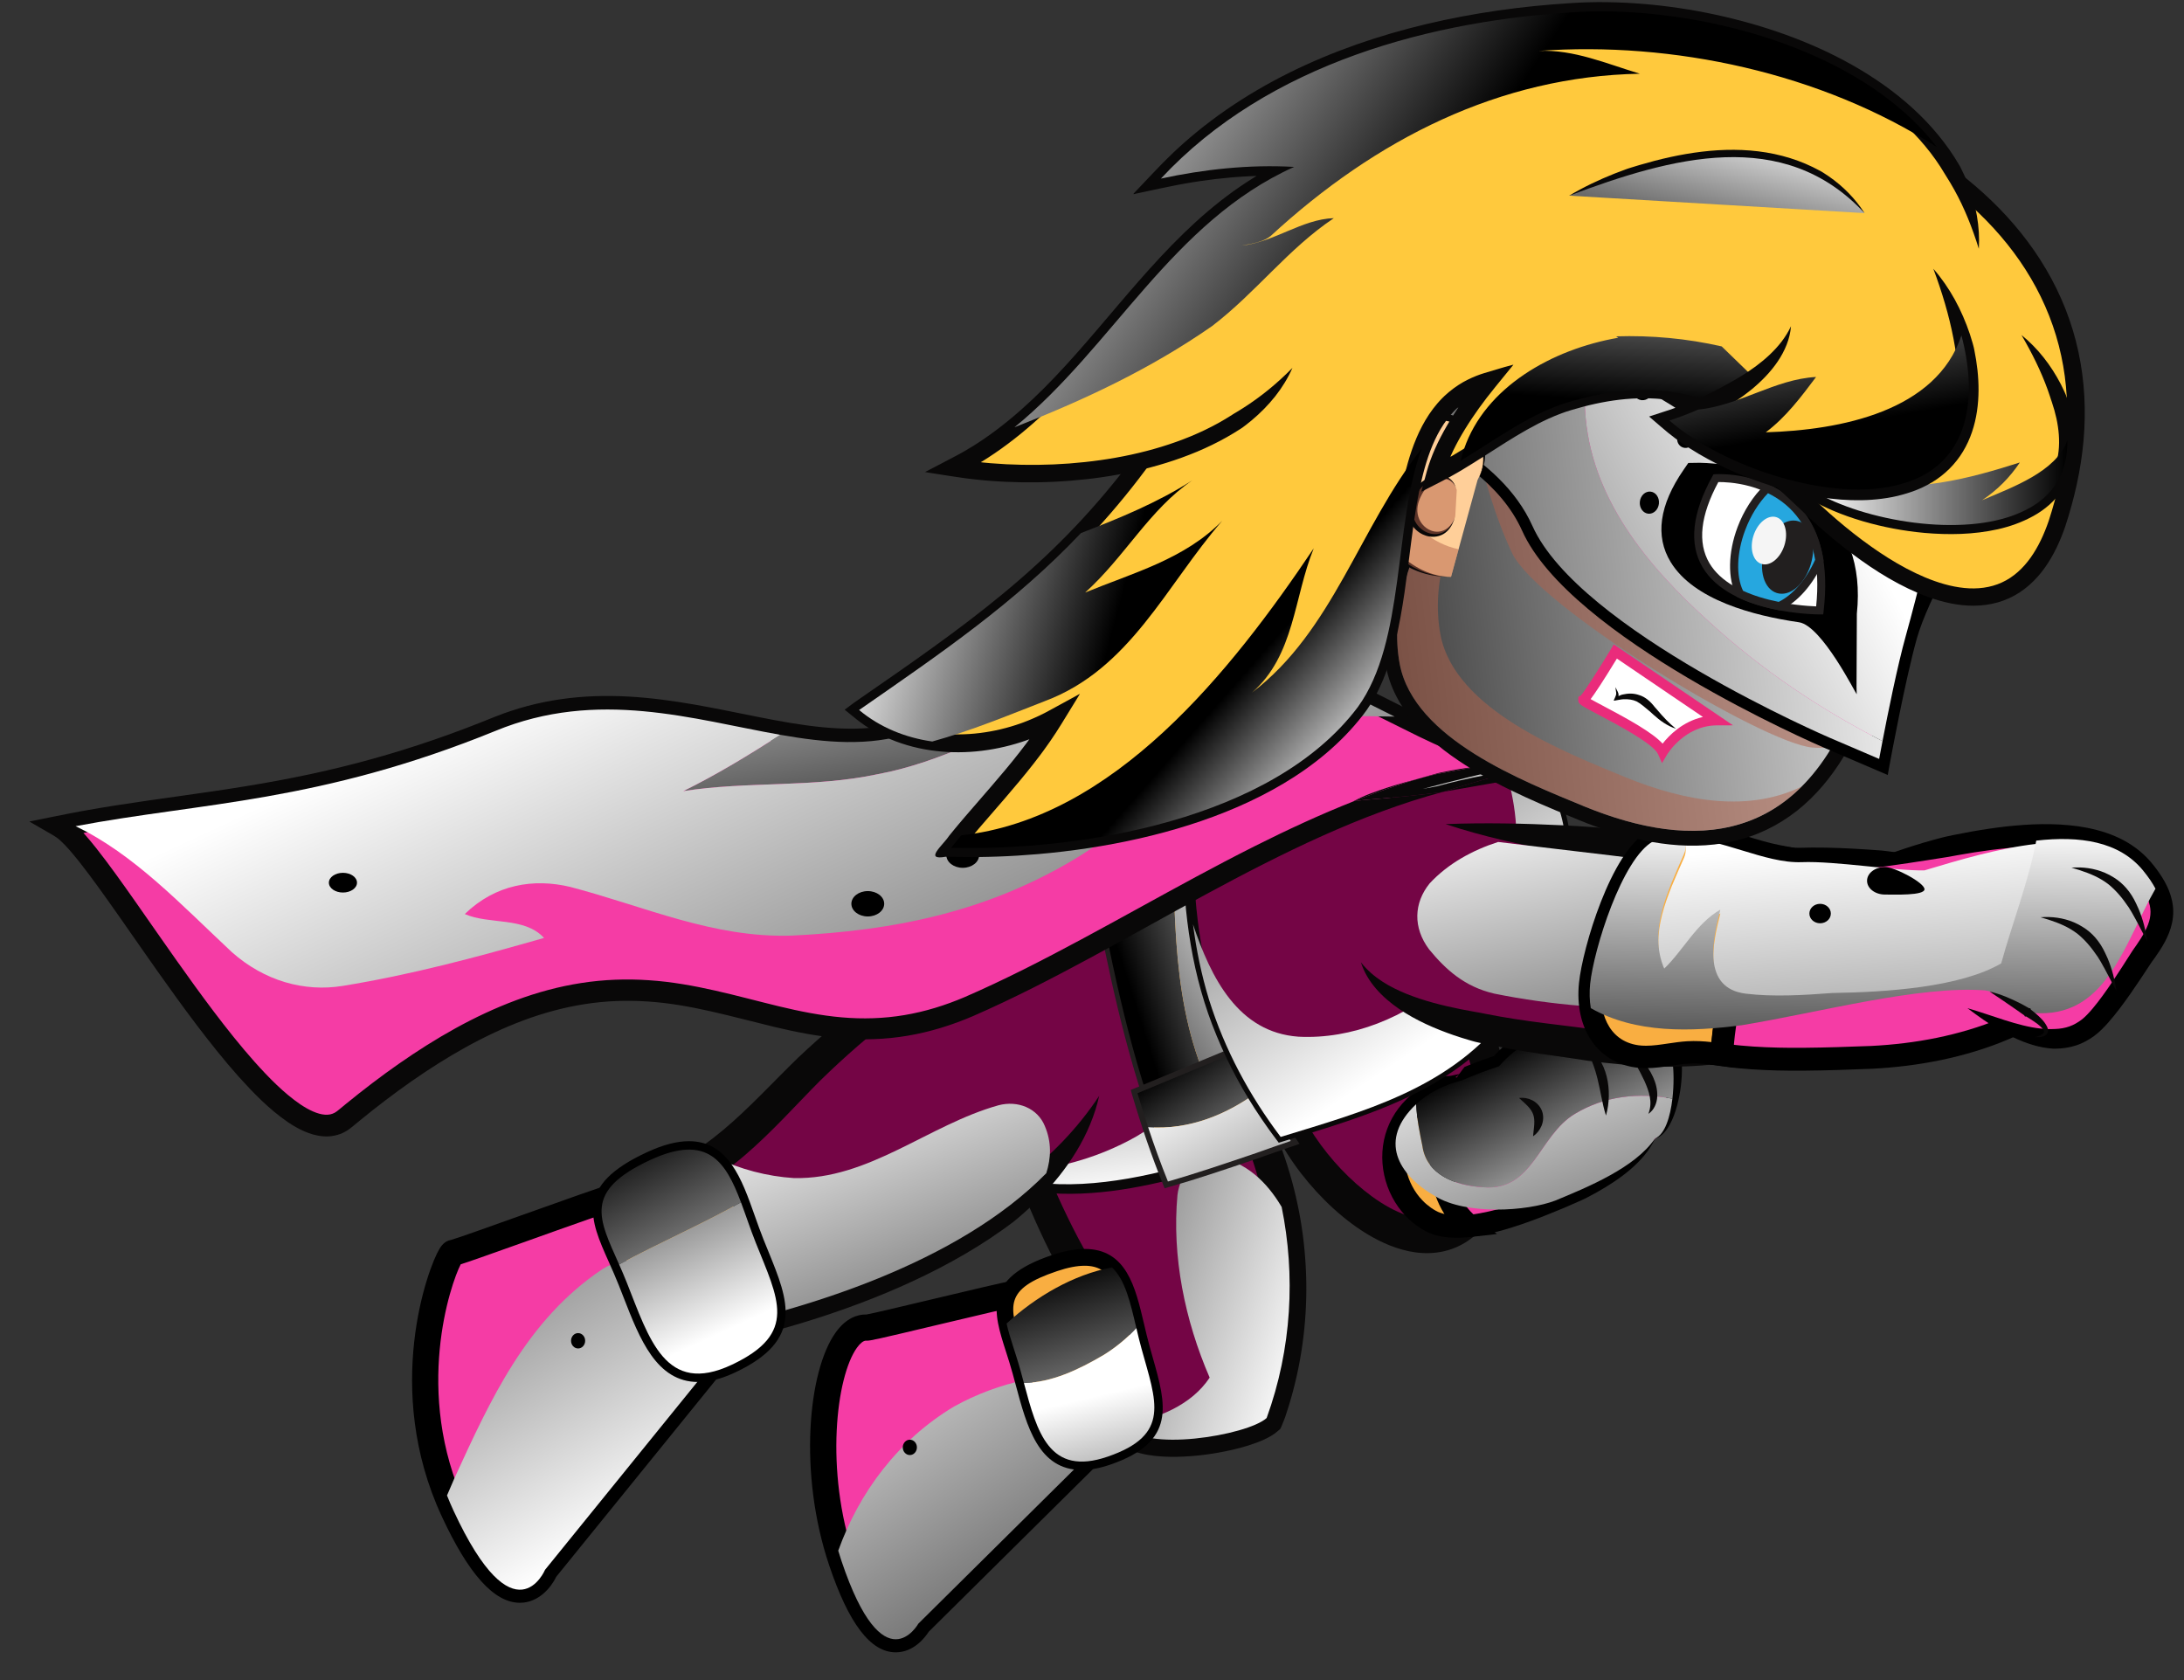 <?xml version="1.0" encoding="utf-8"?>
<!-- Generator: Adobe Illustrator 16.0.0, SVG Export Plug-In . SVG Version: 6.00 Build 0)  -->
<!DOCTYPE svg PUBLIC "-//W3C//DTD SVG 1.1//EN" "http://www.w3.org/Graphics/SVG/1.1/DTD/svg11.dtd">
<svg version="1.1" id="Layer_1" xmlns="http://www.w3.org/2000/svg" xmlns:xlink="http://www.w3.org/1999/xlink" x="0px" y="0px"
	 width="130px" height="100px" viewBox="0 0 130 100" enable-background="new 0 0 130 100" xml:space="preserve">
<rect x="0" y="0" width="130" height="100" fill="#333333" stroke="none"/>
<g>
	<g>
		<g>
			<g>
				<path fill="#740545" d="M76.729,53.558c-1.209,4.036-1.711,8.419-0.304,12.569c1.379,4.08,8.856,11.24,11.946,4.977
					c2.794-5.82-2.694-14.37-4.985-19.678L76.729,53.558z"/>
				<g>
					<path fill="#090808" d="M88.772,61.049c-0.161-0.429-0.33-0.854-0.506-1.273l-0.269-0.627l-0.1-0.209
						c-0.256-0.532-0.525-1.056-0.804-1.571c-1.119-2.067-2.395-3.996-3.709-5.941c0.547,2.298,1.449,4.464,2.256,6.61l0.606,1.604
						l0.077,0.21l0.24,0.609c0.156,0.406,0.307,0.813,0.448,1.223c0.281,0.817,0.53,1.641,0.725,2.467
						c0.386,1.646,0.562,3.331,0.259,4.875c-0.153,0.768-0.419,1.507-0.817,2.13c-0.394,0.628-0.892,1.081-1.463,1.271
						c-0.569,0.198-1.263,0.147-1.97-0.09c-0.707-0.235-1.41-0.637-2.069-1.114c-1.318-0.964-2.498-2.221-3.417-3.593
						c-0.228-0.344-0.437-0.696-0.616-1.053c-0.09-0.178-0.172-0.356-0.244-0.534c-0.037-0.092-0.066-0.172-0.102-0.271l-0.1-0.298
						c-0.26-0.796-0.451-1.614-0.577-2.448c-0.063-0.417-0.11-0.838-0.142-1.26l-0.012-0.158l-0.006-0.063l-0.01-0.103l-0.02-0.207
						c-0.023-0.275-0.042-0.553-0.056-0.831c-0.115-2.229,0.094-4.507,0.351-6.846c-1.07,2.096-1.752,4.407-1.955,6.816
						c-0.024,0.301-0.041,0.603-0.049,0.906l-0.004,0.228l-0.002,0.114l0.001,0.069l0.007,0.175c0.02,0.467,0.056,0.934,0.111,1.399
						c0.112,0.932,0.301,1.859,0.57,2.765l0.104,0.338c0.035,0.112,0.079,0.241,0.124,0.357c0.089,0.237,0.188,0.466,0.293,0.688
						c0.212,0.443,0.449,0.863,0.705,1.268c0.513,0.807,1.095,1.553,1.734,2.25c0.642,0.696,1.341,1.343,2.117,1.918
						c0.777,0.571,1.629,1.08,2.613,1.416c0.49,0.166,1.018,0.287,1.574,0.317c0.555,0.031,1.144-0.033,1.7-0.224
						c0.558-0.189,1.07-0.501,1.49-0.875c0.423-0.375,0.761-0.805,1.037-1.246c0.556-0.886,0.889-1.858,1.073-2.837
						c0.359-1.973,0.096-3.913-0.36-5.713C89.382,62.785,89.094,61.907,88.772,61.049z"/>
				</g>
			</g>
			<g>
				<g>
					<path fill="#F53CA5" d="M85.992,64.775l1.044-0.477c-0.001,0-0.001,0-0.001,0C86.674,64.454,86.325,64.614,85.992,64.775z"/>
					<g>
						<polygon points="85.695,64.164 85.695,64.164 86.275,65.395 86.289,65.387 85.71,64.158 						"/>
						<path d="M86.29,65.388L86.29,65.388c0.009-0.004,0.017-0.009,0.024-0.014C86.306,65.378,86.298,65.383,86.29,65.388
							L86.29,65.388z"/>
						<path d="M85.709,64.158L85.709,64.158c0.021-0.009,0.041-0.017,0.061-0.024C85.75,64.142,85.729,64.148,85.709,64.158z"/>
						<path d="M85.869,64.099c-0.01,0.003-0.02,0.005-0.029,0.008c-0.024,0.008-0.047,0.019-0.07,0.027
							c-0.02,0.008-0.04,0.016-0.06,0.024l0.579,1.229c0.009-0.004,0.017-0.009,0.025-0.013c0.156-0.081,0.297-0.197,0.418-0.358
							c0.127-0.173,0.239-0.383,0.303-0.717c-0.292-0.178-0.526-0.232-0.744-0.248C86.14,64.043,86,64.061,85.869,64.099z"/>
						<path d="M86.289,64.047C86.14,64.04,86,64.06,85.869,64.099c0.131-0.038,0.271-0.056,0.422-0.048
							c0.218,0.016,0.452,0.07,0.744,0.248l0,0C86.748,64.116,86.511,64.062,86.289,64.047z"/>
						<path d="M85.84,64.106c0.01-0.003,0.02-0.005,0.029-0.008C85.859,64.102,85.85,64.104,85.84,64.106z"/>
						<path d="M85.77,64.134c0.023-0.009,0.046-0.02,0.07-0.027C85.815,64.114,85.793,64.125,85.77,64.134z"/>
						<path d="M86.314,65.374c0.158-0.079,0.3-0.192,0.422-0.351c0.13-0.175,0.243-0.388,0.299-0.725l0,0
							c-0.063,0.334-0.176,0.544-0.303,0.717C86.611,65.177,86.471,65.293,86.314,65.374z"/>
					</g>
				</g>
				<g>
					<path fill="#F9AE41" d="M87.035,64.299C87.035,64.299,87.035,64.299,87.035,64.299l-1.043,0.477
						C86.325,64.614,86.674,64.454,87.035,64.299c-5.354,1.393-4.84,6.664-1.969,8.321c0.622,0.38,1.485,0.446,2.421,0.341
						c-2.61-2.09-1.906-6.271,0.111-8.897C87.408,64.141,87.22,64.219,87.035,64.299z"/>
					<g>
						<path d="M89.029,73.388l-0.115-0.095l-0.912-0.753c-0.151-0.123-0.269-0.23-0.393-0.341c-0.11-0.109-0.209-0.214-0.295-0.32
							c-0.085-0.106-0.166-0.213-0.234-0.319c-0.048-0.071-0.064-0.104-0.099-0.157c-0.058-0.1-0.113-0.201-0.163-0.306
							c-0.1-0.209-0.182-0.429-0.246-0.656c-0.066-0.227-0.113-0.462-0.146-0.701c-0.016-0.119-0.028-0.24-0.035-0.362l-0.01-0.183
							l-0.006-0.125c-0.012-0.234-0.01-0.472,0.002-0.71c0.077-1.441,0.518-2.9,1.222-4.296c-0.187,0.171-0.36,0.355-0.528,0.546
							c0.025,0.018,0.051,0.033,0.077,0.051c-0.066,0.032-0.132,0.061-0.195,0.088c-0.815,0.975-1.391,2.181-1.638,3.482
							c-0.048,0.271-0.084,0.547-0.1,0.826l-0.003,0.052l-0.003,0.098l0.001,0.221c0.003,0.147,0.011,0.295,0.023,0.442
							c0.026,0.295,0.073,0.592,0.145,0.885s0.167,0.583,0.289,0.864c0.06,0.141,0.13,0.278,0.202,0.414l0.109,0.188
							c0.003,0.006,0.004,0.01,0.005,0.013l0.008,0.026c0.001,0.002,0.001,0.004,0.001,0.005c-0.004,0-0.013-0.002-0.018-0.003
							c-0.011-0.003-0.019-0.006-0.023-0.008l-0.005-0.004l-0.001-0.001l-0.068-0.017c-0.049-0.016-0.1-0.028-0.146-0.047
							c-0.097-0.033-0.18-0.07-0.265-0.119l-0.145-0.085c-0.051-0.031-0.094-0.062-0.141-0.093
							c-0.184-0.131-0.356-0.276-0.513-0.441c-0.947-0.98-1.322-2.53-0.88-3.824c0.108-0.324,0.266-0.632,0.463-0.916
							c0.098-0.143,0.208-0.277,0.327-0.406c0.058-0.065,0.122-0.127,0.185-0.188l0.093-0.091c0.247-0.234,0.522-0.446,0.821-0.635
							c0.224-0.143,0.46-0.271,0.705-0.39c0.186-0.094,0.374-0.165,0.569-0.249c0.039-0.046,0.077-0.093,0.118-0.139
							c-0.057-0.037-0.112-0.074-0.167-0.108c-0.136,0.084-0.277,0.171-0.433,0.261c-0.123,0.03-0.24,0.041-0.352,0.033
							c-0.027-0.002-0.055-0.004-0.082-0.008l-0.041-0.007c-0.006-0.009,0.027-0.017,0.038-0.024l0.196-0.094l0.396-0.183
							l0.099-0.044c0.019-0.003,0.029-0.026,0.054-0.012l0.072,0.043c0.018,0.011,0.035,0.023,0.053,0.034
							c0.068-0.042,0.139-0.085,0.202-0.125l0.493-0.313c-0.189,0.04-0.382,0.084-0.569,0.13c-0.159,0.037-0.297,0.07-0.412,0.093
							c-0.61,0.19,0.164-0.249,0.284-0.356c0.011-0.006-0.009-0.002-0.011-0.004l-0.055,0.011l-0.113,0.021
							c-0.075,0.013-0.149,0.031-0.225,0.047c-0.149,0.034-0.299,0.071-0.447,0.116c-0.297,0.088-0.591,0.196-0.879,0.327
							c-0.382,0.177-0.75,0.397-1.092,0.664l-0.13,0.105c-0.085,0.076-0.171,0.152-0.251,0.234
							c-0.162,0.162-0.315,0.335-0.454,0.521c-0.279,0.37-0.508,0.782-0.67,1.222c-0.655,1.771-0.188,3.838,1.11,5.194
							c0.217,0.229,0.459,0.435,0.72,0.616c0.065,0.044,0.134,0.09,0.198,0.13c0.064,0.038,0.129,0.077,0.207,0.12
							c0.15,0.085,0.317,0.158,0.478,0.211c0.081,0.029,0.161,0.051,0.242,0.074l0.13,0.03c0.065,0.017,0.131,0.027,0.197,0.037
							c0.266,0.051,0.525,0.062,0.777,0.069c0.506,0.006,0.938-0.055,1.391-0.1l0.664-0.072l0.227-0.029l0.156-0.021
							C89.137,73.463,89.061,73.416,89.029,73.388z"/>
						<path d="M87.147,64.66c-0.026-0.018-0.052-0.033-0.077-0.051c-0.041,0.046-0.079,0.093-0.118,0.139
							C87.016,64.721,87.081,64.692,87.147,64.66z"/>
						<path d="M86.778,64.424c-0.024-0.015-0.035,0.009-0.054,0.012l-0.099,0.044l-0.396,0.183l-0.196,0.094
							c-0.011,0.008-0.044,0.016-0.038,0.024l0.041,0.007c0.027,0.004,0.055,0.006,0.082,0.008c0.111,0.008,0.229-0.003,0.352-0.033
							c0.155-0.09,0.297-0.177,0.433-0.261c-0.018-0.011-0.035-0.023-0.053-0.034L86.778,64.424z"/>
					</g>
				</g>
				<g>
					<path fill="#F53CA5" d="M96.27,62.293c-2.71-0.133-5.979,0.684-8.671,1.771c-2.018,2.627-2.722,6.808-0.111,8.897
						c1.845-0.205,3.972-1.073,5.091-1.502c1.89-0.783,4.755-1.952,5.933-3.695C100.074,65.48,99.176,62.483,96.27,62.293z"/>
					<g>
						<path d="M98.017,62.17c-0.054-0.032-0.09-0.052-0.161-0.09c-0.196-0.097-0.4-0.175-0.605-0.236
							c-0.207-0.062-0.416-0.105-0.625-0.136c-0.104-0.015-0.209-0.025-0.318-0.034l-0.293-0.014
							c-0.77-0.027-1.531,0.015-2.284,0.101c-1.505,0.173-2.972,0.517-4.401,0.966c-0.357,0.112-0.712,0.232-1.064,0.359
							l-0.527,0.196l-0.313,0.122l-0.254,0.103l-0.165,0.219l-0.121,0.164l-0.085,0.12l-0.165,0.246
							c-0.107,0.165-0.21,0.333-0.307,0.504c-0.192,0.343-0.366,0.695-0.517,1.059c-0.301,0.727-0.518,1.491-0.623,2.281
							c-0.105,0.789-0.099,1.607,0.076,2.414c0.174,0.805,0.534,1.596,1.079,2.244c0.135,0.162,0.28,0.315,0.436,0.458
							c0.118,0.106,0.266,0.231,0.4,0.341l0.103,0.086c0.044-0.003,0.089-0.01,0.133-0.015l0.261-0.031l0.241-0.034l0.151-0.023
							l0.286-0.054c0.189-0.037,0.377-0.079,0.563-0.124c1.488-0.369,2.86-0.92,4.232-1.489c0.338-0.146,0.677-0.294,1.016-0.447
							l0.169-0.079l0.065-0.033l0.132-0.068c0.175-0.092,0.349-0.185,0.521-0.281c0.688-0.389,1.362-0.822,1.974-1.342
							c0.605-0.518,1.165-1.135,1.486-1.857c-0.555,0.557-1.201,0.951-1.863,1.305c-0.666,0.35-1.356,0.65-2.06,0.93l-0.528,0.208
							l-0.133,0.052l-0.067,0.025l-0.166,0.069l-1.005,0.411c-1.341,0.52-2.708,1.029-4.068,1.341
							c-0.17,0.038-0.341,0.074-0.51,0.104l-0.255,0.043l-0.119,0.019l-0.03,0.003c-0.022,0-0.008,0.002-0.028-0.018
							c-0.113-0.106-0.219-0.221-0.316-0.34c-0.391-0.479-0.652-1.059-0.783-1.685c-0.261-1.257-0.025-2.646,0.489-3.891
							c0.129-0.313,0.278-0.618,0.444-0.913c0.082-0.147,0.17-0.292,0.262-0.434l0.141-0.211l0.113-0.16v-0.001l0.197-0.078
							l0.5-0.189c0.336-0.123,0.673-0.239,1.013-0.35c1.357-0.439,2.748-0.782,4.148-0.966c0.699-0.092,1.401-0.143,2.095-0.133
							l0.255,0.006c0.073,0.005,0.149,0.012,0.228,0.021c0.154,0.019,0.304,0.047,0.449,0.087c0.146,0.039,0.286,0.09,0.42,0.15
							l0.113,0.051c0.281,0.131,0.534,0.314,0.75,0.545c0.434,0.458,0.691,1.115,0.738,1.822c0.049,0.708-0.104,1.46-0.423,2.176
							c0.552-0.557,0.959-1.305,1.087-2.143c0.131-0.83-0.033-1.762-0.566-2.518C98.766,62.729,98.415,62.406,98.017,62.17z"/>
					</g>
				</g>
				<g>
					<path fill="#F53CA5" d="M95.406,60.701c-2.591,0.149-5.709,1.38-6.947,3.941c-1.134,2.268,0.557,3.229,2.579,4.02l7.473-0.898
						c1.042-0.431,1.224-3.287,1.046-4.553C99.35,60.909,97.077,60.564,95.406,60.701z"/>
					<g>
						<path d="M100.066,62.768c-0.032-0.227-0.089-0.456-0.175-0.68c-0.021-0.058-0.044-0.109-0.071-0.17
							c-0.047-0.1-0.101-0.196-0.159-0.291c-0.118-0.188-0.257-0.363-0.415-0.519c-0.314-0.313-0.689-0.544-1.07-0.704
							c-0.771-0.32-1.559-0.404-2.318-0.398c-0.742,0.019-1.485,0.092-2.215,0.256c-1.449,0.324-2.865,0.934-4.036,1.929
							c-0.581,0.497-1.093,1.097-1.468,1.778c-0.096,0.172-0.178,0.346-0.256,0.518l-0.045,0.109l-0.029,0.077l-0.055,0.157
							c-0.069,0.211-0.123,0.434-0.152,0.666c-0.06,0.462,0.01,0.984,0.244,1.411c0.23,0.429,0.58,0.735,0.936,0.96
							c0.721,0.443,1.489,0.64,2.257,0.795c-0.662-0.414-1.337-0.82-1.845-1.322c-0.251-0.249-0.445-0.523-0.533-0.802
							c-0.09-0.278-0.083-0.561-0.004-0.856c0.038-0.147,0.094-0.297,0.162-0.446l0.055-0.111l0.069-0.138
							c0.074-0.143,0.149-0.281,0.231-0.412c0.33-0.529,0.761-0.994,1.257-1.391c0.995-0.791,2.229-1.309,3.505-1.593
							c0.639-0.145,1.294-0.214,1.95-0.243c0.636-0.02,1.271,0.046,1.804,0.249c0.267,0.101,0.502,0.237,0.693,0.411
							c0.096,0.086,0.18,0.183,0.254,0.287c0.037,0.053,0.07,0.107,0.103,0.165l0.053,0.099c0.139,0.266,0.197,0.555,0.261,0.94
							c0.113,0.706,0.146,1.466,0.117,2.208c-0.018,0.371-0.053,0.743-0.134,1.104c-0.087,0.353-0.198,0.728-0.525,0.953
							c0.193-0.041,0.372-0.166,0.515-0.314c0.144-0.15,0.26-0.322,0.359-0.502c0.199-0.36,0.335-0.746,0.441-1.136
							c0.206-0.784,0.305-1.578,0.289-2.411l-0.016-0.303C100.096,63.001,100.083,62.877,100.066,62.768z"/>
					</g>
				</g>
				<g>
					<linearGradient id="SVGID_1_" gradientUnits="userSpaceOnUse" x1="88.633" y1="59.523" x2="98.961" y2="88.177">
						<stop  offset="0" style="stop-color:#FFFFFF"/>
						<stop  offset="1" style="stop-color:#000000"/>
					</linearGradient>
					<path fill="url(#SVGID_1_)" d="M93.746,66.297c-2.175,1.301-2.47,4.625-5.462,4.369c-1.669-0.092-3.38-0.75-3.618-2.458
						c-0.149-0.736-0.342-1.638-0.365-2.491c-2.274,2.137-1.107,4.194,1.127,5.484c1.85,1.131,5.464,0.904,7.15,0.258
						c1.89-0.783,4.755-1.952,5.933-3.695c0.596-0.246,0.91-1.286,1.037-2.369C97.539,65.019,95.513,65.229,93.746,66.297z"/>
				</g>
				<g>
					<linearGradient id="SVGID_2_" gradientUnits="userSpaceOnUse" x1="96.309" y1="73.451" x2="90.105" y2="61.88">
						<stop  offset="0" style="stop-color:#FFFFFF"/>
						<stop  offset="1" style="stop-color:#000000"/>
					</linearGradient>
					<path fill="url(#SVGID_2_)" d="M95.406,60.701c-2.156,0.125-4.676,0.998-6.175,2.762c-0.765,0.255-1.504,0.537-2.196,0.836
						c-1.188,0.309-2.086,0.81-2.734,1.418c0.023,0.854,0.216,1.755,0.365,2.491c0.238,1.708,1.949,2.366,3.618,2.458
						c2.992,0.256,3.287-3.068,5.462-4.369c1.767-1.068,3.793-1.278,5.802-0.902c0.095-0.809,0.085-1.643,0.009-2.184
						C99.35,60.909,97.077,60.564,95.406,60.701z"/>
				</g>
				<g>
					<path fill="#090808" d="M91.206,65.49c-0.251-0.126-0.521-0.172-0.788-0.137c0.196,0.187,0.383,0.336,0.53,0.496
						c0.149,0.158,0.254,0.314,0.312,0.481c0.059,0.167,0.078,0.357,0.065,0.577c-0.009,0.219-0.052,0.455-0.072,0.727
						c0.224-0.153,0.396-0.363,0.503-0.62c0.107-0.254,0.142-0.573,0.035-0.871C91.688,65.844,91.454,65.615,91.206,65.49z"/>
				</g>
				<g>
					<path fill="#090808" d="M95.155,62.981c-0.229-0.33-0.53-0.614-0.89-0.784c0.199,0.342,0.369,0.663,0.502,0.997
						c0.135,0.332,0.236,0.671,0.323,1.02s0.158,0.706,0.231,1.071c0.076,0.365,0.149,0.738,0.273,1.114
						c0.111-0.38,0.16-0.765,0.169-1.153c0.007-0.389-0.029-0.782-0.126-1.168S95.385,63.314,95.155,62.981z"/>
				</g>
				<g>
					<path fill="#090808" d="M97.755,63.137c-0.257-0.279-0.55-0.529-0.896-0.703c0.181,0.339,0.363,0.65,0.537,0.963
						c0.175,0.312,0.34,0.621,0.483,0.933c0.142,0.313,0.263,0.627,0.323,0.95c0.063,0.323,0.055,0.656-0.086,1.018
						c0.331-0.209,0.518-0.636,0.529-1.043c0.018-0.41-0.092-0.807-0.254-1.16C98.229,63.74,98.011,63.42,97.755,63.137z"/>
				</g>
			</g>
		</g>
		<g>
			<g>
				<path fill="#F53CA5" d="M61.165,76.546l0.029,0.319c-0.015-0.159-9.292,2.177-9.599,2.156c-2.25-0.148-3.702,7.35-1.505,13.891
					c2.504,7.452,4.576,3.729,4.576,3.729l10.771-10.666C65.437,85.976,66.523,75.035,61.165,76.546z"/>
				<path d="M60.953,75.797l-0.622,0.176l0.021,0.234c-0.831,0.17-2.346,0.525-4.988,1.156c-1.611,0.384-3.43,0.818-3.794,0.879
					c-0.014-0.001-0.027-0.001-0.041-0.001c-0.464,0-1.15,0.186-1.784,1.067c-1.661,2.311-2.215,8.428-0.393,13.852
					c1.173,3.492,2.471,5.189,3.965,5.189c1.083,0,1.752-0.894,1.963-1.223l10.902-10.796l0.027-0.278
					c0.068-0.692,0.605-6.832-1.668-9.342C63.636,75.709,62.4,75.39,60.953,75.797z M64.687,85.623L54.04,96.166l-0.054,0.098
					c-0.076,0.136-0.387,0.529-0.668,0.529c-0.113,0-1.142-0.115-2.49-4.129c-1.73-5.149-1.061-10.721,0.181-12.447
					c0.188-0.262,0.383-0.419,0.534-0.419h0L51.6,79.8c0.211,0,0.59-0.079,4.126-0.923c2.017-0.481,5.064-1.208,5.466-1.243
					l-0.03,0.001c-0.335,0-0.704-0.262-0.744-0.7l0.835-0.075l0.123,0.436c0.865-0.244,1.498-0.107,2.013,0.46
					C64.849,79.365,64.834,83.74,64.687,85.623z"/>
			</g>
			<linearGradient id="SVGID_3_" gradientUnits="userSpaceOnUse" x1="48.589" y1="74.148" x2="72.307" y2="109.826">
				<stop  offset="0" style="stop-color:#FFFFFF"/>
				<stop  offset="1" style="stop-color:#000000"/>
			</linearGradient>
			<path fill="url(#SVGID_3_)" d="M56.786,83.719c-3.34,2.006-5.642,5.105-6.891,8.58c0.062,0.205,0.126,0.41,0.194,0.613
				c2.504,7.452,4.576,3.729,4.576,3.729l10.771-10.666c0,0,0.191-1.93,0.017-4.058C62.545,81.577,59.457,82.241,56.786,83.719z"/>
			<linearGradient id="SVGID_4_" gradientUnits="userSpaceOnUse" x1="63.036" y1="77.702" x2="55.825" y2="84.564">
				<stop  offset="0" style="stop-color:#FFFFFF"/>
				<stop  offset="1" style="stop-color:#000000"/>
			</linearGradient>
			<ellipse fill="url(#SVGID_4_)" cx="54.157" cy="86.15" rx="0.421" ry="0.457"/>
			<g>
				<path fill="#740545" d="M69.298,59.724l-9.883,1.465c0.519,4.927,1.792,8.783,4.029,13.13c1.418,2.67,3.526,5.785,3.792,8.912
					c-2.395,3.734,6.771,2.441,8.158,1.172C78.707,75.301,75.755,65.011,69.298,59.724z"/>
				<g>
					<path fill="#090808" d="M76.502,68.983c-0.197-0.588-0.417-1.169-0.66-1.739c-0.121-0.286-0.248-0.568-0.381-0.85l-0.059-0.115
						l-0.054-0.101c-0.283-0.532-0.591-1.051-0.923-1.554c-1.329-2.001-3.063-3.756-5.128-4.901c1.519,1.796,2.765,3.687,3.741,5.7
						c0.246,0.502,0.475,1.01,0.688,1.523l0.086,0.207c0.116,0.262,0.229,0.524,0.334,0.79c0.213,0.531,0.405,1.071,0.576,1.616
						c0.343,1.092,0.604,2.209,0.778,3.34c0.35,2.261,0.363,4.571,0.03,6.827c-0.166,1.128-0.419,2.242-0.758,3.329
						c-0.041,0.136-0.086,0.271-0.131,0.406l-0.067,0.202l-0.033,0.093l0.001-0.001c0-0.002,0-0.003-0.001-0.002
						c-0.004,0.002,0.008-0.004-0.009,0.005c-0.045,0.023-0.094,0.047-0.146,0.071c-0.43,0.194-0.971,0.352-1.506,0.476
						c-0.936,0.213-1.916,0.344-2.861,0.366c-0.472,0.01-0.938-0.011-1.355-0.079c-0.206-0.035-0.4-0.083-0.553-0.143
						c-0.076-0.028-0.141-0.061-0.187-0.088s-0.079-0.057-0.07-0.049c-0.002-0.002-0.005-0.004-0.005-0.007
						c-0.006,0.018,0.01-0.109,0.067-0.229c0.014-0.032,0.029-0.066,0.048-0.102c0.008-0.014,0.001-0.006,0.021-0.037l0.044-0.076
						c0.028-0.05,0.059-0.1,0.09-0.148l0.092-0.149l0.046-0.073c0.022-0.023,0.002-0.057,0.005-0.084l-0.034-0.345
						c-0.012-0.11-0.023-0.241-0.038-0.332l-0.027-0.192c-0.02-0.129-0.042-0.256-0.066-0.383c-0.198-1.014-0.533-1.965-0.923-2.865
						c-0.784-1.801-1.79-3.42-2.685-5.021c-0.434-0.781-0.847-1.614-1.236-2.438c-0.388-0.828-0.749-1.666-1.076-2.516l-0.121-0.318
						l-0.065-0.17l-0.063-0.154l-0.125-0.307l-0.244-0.618c-0.828-2.11-1.478-4.302-2.141-6.561
						c-0.183,2.347,0.047,4.728,0.609,7.039c0.057,0.226,0.114,0.452,0.176,0.676l0.095,0.337l0.049,0.168l0.012,0.041l0.048,0.141
						l0.119,0.339c0.321,0.901,0.679,1.789,1.065,2.661c0.39,0.873,0.79,1.724,1.246,2.583c0.897,1.673,1.84,3.254,2.526,4.892
						c0.342,0.816,0.617,1.642,0.77,2.465c0.019,0.103,0.036,0.205,0.051,0.308l0.021,0.153c0.001,0.012,0.002,0.015,0.002,0.016
						l0,0l0,0c0,0.003-0.001,0.004-0.003,0.006l-0.001,0.001v0.001l-0.021,0.039c-0.035,0.068-0.07,0.14-0.104,0.215
						c-0.129,0.305-0.25,0.638-0.242,1.124c0.01,0.464,0.193,0.919,0.506,1.263c0.36,0.389,0.709,0.551,1.04,0.688
						c0.331,0.128,0.642,0.2,0.944,0.254c0.604,0.102,1.174,0.122,1.736,0.113c1.121-0.023,2.201-0.169,3.281-0.414
						c0.625-0.148,1.238-0.315,1.896-0.61c0.084-0.038,0.168-0.079,0.254-0.126c0.116-0.061,0.256-0.144,0.372-0.228
						c0.122-0.085,0.228-0.185,0.338-0.28c0.076-0.121,0.116-0.27,0.177-0.404l0.082-0.205l0.043-0.117l0.072-0.223
						c0.05-0.147,0.098-0.295,0.143-0.444c0.365-1.191,0.635-2.411,0.807-3.644c0.346-2.465,0.301-4.979-0.116-7.424
						C77.199,71.366,76.896,70.16,76.502,68.983z"/>
					<path fill="#090808" d="M66.203,83.006L66.203,83.006L66.203,83.006z"/>
				</g>
			</g>
			<g>
				<linearGradient id="SVGID_5_" gradientUnits="userSpaceOnUse" x1="78.245" y1="79.732" x2="52.015" y2="71.269">
					<stop  offset="0" style="stop-color:#FFFFFF"/>
					<stop  offset="1" style="stop-color:#000000"/>
				</linearGradient>
				<path fill="url(#SVGID_5_)" d="M72.383,68.831c-1.199-0.259-2.147,1.081-2.296,2.294c-0.336,3.655,0.433,7.444,1.916,10.873
					c-1.086,1.638-3.049,2.416-5.034,2.813c0.981,1.679,7.293,0.627,8.426-0.409c1.505-4.135,1.717-8.516,0.894-12.562
					C75.4,70.335,74.162,69.156,72.383,68.831z"/>
			</g>
			<g>
				<path fill="#F9AE41" d="M62.765,75.184c-4.292,1.441-2.882,3.258-2.006,6.438c0.876,3.18,1.409,6.375,5.18,5.078
					c3.771-1.299,2.882-3.259,2.005-6.438C67.067,77.08,67.057,73.742,62.765,75.184z"/>
				<path d="M68.426,80.127c-0.123-0.445-0.229-0.901-0.333-1.342c-0.514-2.187-1.045-4.447-3.531-4.447
					c-0.572,0-1.212,0.121-1.956,0.371c-4.124,1.385-3.477,3.402-2.728,5.738c0.134,0.416,0.271,0.846,0.398,1.307
					c0.063,0.23,0.125,0.461,0.187,0.689c0.665,2.484,1.353,5.053,3.927,5.053c0.519,0,1.078-0.106,1.711-0.324
					c3.938-1.355,3.311-3.564,2.517-6.361C68.556,80.59,68.49,80.362,68.426,80.127z M65.775,86.226
					c-0.519,0.179-0.985,0.27-1.385,0.27c-1.686,0-2.243-1.628-2.961-4.311c-0.062-0.231-0.124-0.464-0.188-0.696
					c-0.133-0.48-0.274-0.921-0.411-1.347c-0.774-2.415-1.095-3.413,2.093-4.483c0.631-0.213,1.182-0.32,1.638-0.32
					c1.615,0,2.006,1.328,2.558,3.676c0.105,0.449,0.215,0.915,0.343,1.38c0.065,0.237,0.13,0.467,0.194,0.69
					C68.454,83.896,68.818,85.178,65.775,86.226z"/>
			</g>
			<linearGradient id="SVGID_6_" gradientUnits="userSpaceOnUse" x1="67.335" y1="90.893" x2="62.767" y2="75.407">
				<stop  offset="0" style="stop-color:#FFFFFF"/>
				<stop  offset="1" style="stop-color:#000000"/>
			</linearGradient>
			<path fill="url(#SVGID_6_)" d="M59.917,78.777c0.173,0.813,0.539,1.747,0.841,2.844c0.064,0.233,0.127,0.467,0.189,0.699
				c1.654-0.036,3.237-0.782,4.748-1.671c0.73-0.452,1.384-0.991,1.945-1.601c-0.349-1.482-0.652-2.858-1.448-3.611
				C63.896,75.862,61.647,77.185,59.917,78.777z"/>
			<linearGradient id="SVGID_7_" gradientUnits="userSpaceOnUse" x1="64.926" y1="83.168" x2="68.427" y2="98.119">
				<stop  offset="0" style="stop-color:#FFFFFF"/>
				<stop  offset="1" style="stop-color:#000000"/>
			</linearGradient>
			<path fill="url(#SVGID_7_)" d="M67.641,79.049c-0.561,0.609-1.215,1.148-1.945,1.601c-1.511,0.889-3.094,1.635-4.748,1.671
				c0.783,2.926,1.497,5.581,4.991,4.379c3.771-1.299,2.882-3.259,2.005-6.438C67.832,79.855,67.735,79.449,67.641,79.049z"/>
		</g>
		<g>
			<g>
				<path fill="#740545" d="M57.542,52.18c-6.759,3.988-9.375,10.723-1.862,16.121c4.562,3.207,9.507,2.746,14.385,1.496
					c-2.742-6.176-3.997-13.501-5.244-20.079L57.542,52.18z"/>
				<g>
					<path fill="#090808" d="M70.474,69.953l-0.059-0.135l-0.339-0.785c-0.153-0.361-0.301-0.726-0.443-1.091
						c-0.285-0.732-0.551-1.473-0.8-2.219c-0.997-2.985-1.733-6.058-2.382-9.148c-0.324-1.546-0.624-3.099-0.921-4.651l-0.222-1.166
						l-0.111-0.583l-0.08-0.417l-0.053-0.277c-0.009-0.045-0.016-0.095-0.027-0.136l-0.134,0.045l-2.492,0.849l-2.246,0.767
						l-0.325,0.112l-0.031,0.013l-0.063,0.024l-0.249,0.102c-0.662,0.275-1.319,0.569-1.955,0.923
						c0.721-0.104,1.42-0.27,2.114-0.453l0.26-0.07l0.064-0.018l0.032-0.01l0.326-0.108l2.25-0.754l2.005-0.672
						c0.013-0.009,0.006,0.014,0.011,0.02l0.031,0.166l0.108,0.583l0.217,1.167c0.29,1.556,0.585,3.112,0.904,4.666
						c0.64,3.104,1.373,6.201,2.377,9.224c0.25,0.755,0.518,1.505,0.807,2.249c0.145,0.371,0.294,0.74,0.448,1.107l0.131,0.305
						c0.001,0.001,0,0.001-0.001,0.001l-0.111,0.027c-1.524,0.373-3.068,0.664-4.623,0.772c-1.552,0.109-3.118,0.028-4.621-0.333
						c-1.504-0.356-2.934-0.998-4.215-1.866c-1.269-0.881-2.447-1.936-3.316-3.197c-0.871-1.256-1.387-2.759-1.304-4.275
						c0.068-1.518,0.695-2.979,1.596-4.223c0.45-0.626,0.968-1.205,1.529-1.74c0.28-0.269,0.573-0.525,0.874-0.771l0.07-0.061
						l0.398-0.349l1.638-1.388c-0.683,0.252-1.326,0.596-1.935,0.993c-0.152,0.101-0.301,0.204-0.449,0.312l-0.077,0.058
						c-0.313,0.253-0.617,0.517-0.91,0.794c-0.586,0.554-1.131,1.156-1.608,1.813c-0.953,1.306-1.642,2.87-1.724,4.532
						c-0.043,0.825,0.066,1.659,0.313,2.446c0.246,0.789,0.624,1.528,1.083,2.203c0.928,1.353,2.148,2.444,3.472,3.367
						c1.336,0.91,2.84,1.588,4.417,1.963c1.577,0.381,3.209,0.464,4.812,0.351c1.604-0.111,3.183-0.411,4.729-0.79l0.464-0.116
						l0.287-0.073l0.071-0.019c0.02,0.002,0.001-0.018,0-0.026L70.474,69.953z"/>
				</g>
			</g>
		</g>
		<g>
			<linearGradient id="SVGID_8_" gradientUnits="userSpaceOnUse" x1="64.658" y1="71.291" x2="62.003" y2="49.421">
				<stop  offset="0" style="stop-color:#FFFFFF"/>
				<stop  offset="1" style="stop-color:#000000"/>
			</linearGradient>
			<path fill="url(#SVGID_8_)" d="M67.238,67.865c-2.62,1.382-5.432,1.952-8.235,1.938c3.55,1.173,7.253,0.68,10.917-0.26
				c-0.394-0.885-0.755-1.794-1.091-2.721C68.348,67.214,67.818,67.565,67.238,67.865z"/>
		</g>
		<g>
			<g>
				<path fill="#F9AE41" d="M70.809,47.39l-6.133,2.075c0.973,5.131,1.951,10.717,3.635,15.856l5.222-1.967
					c-0.622-1.235-1.15-2.526-1.572-3.869C70.757,55.543,70.585,51.474,70.809,47.39z"/>
				<path fill="#221F1F" d="M72.227,59.404c-1.04-3.405-1.402-7.219-1.141-11.999l0.022-0.41l-6.751,2.284l0.318,1.686
					c0.903,4.801,1.838,9.766,3.37,14.444l0.091,0.275l5.783-2.178l-0.139-0.276C73.155,61.986,72.632,60.699,72.227,59.404z
					 M68.484,64.959c-1.469-4.563-2.38-9.408-3.263-14.098l-0.229-1.211l5.517-1.866c-0.223,4.657,0.155,8.411,1.186,11.784
					c0.385,1.229,0.873,2.451,1.451,3.635L68.484,64.959z"/>
			</g>
			<linearGradient id="SVGID_9_" gradientUnits="userSpaceOnUse" x1="79.752" y1="53.141" x2="66.767" y2="57.251">
				<stop  offset="0" style="stop-color:#FFFFFF"/>
				<stop  offset="1" style="stop-color:#000000"/>
			</linearGradient>
			<path fill="url(#SVGID_9_)" d="M64.675,49.465c0.973,5.131,1.951,10.717,3.635,15.856l3.399-1.28
				c-2.137-5.147-1.712-10.809-1.988-16.283L64.675,49.465z"/>
			<linearGradient id="SVGID_10_" gradientUnits="userSpaceOnUse" x1="75.59" y1="53.022" x2="61.42" y2="62.083">
				<stop  offset="0" style="stop-color:#FFFFFF"/>
				<stop  offset="1" style="stop-color:#000000"/>
			</linearGradient>
			<path fill="url(#SVGID_10_)" d="M70.809,47.39l-1.087,0.368c0.276,5.475-0.148,11.136,1.988,16.283l1.822-0.687
				c-0.622-1.235-1.15-2.526-1.572-3.869C70.757,55.543,70.585,51.474,70.809,47.39z"/>
			<g>
				<path fill="#F9AE41" d="M67.709,65.07c0.532,1.805,1.129,3.565,1.811,5.255c1.758-0.504,3.508-1.103,5.234-1.688
					c0.69-0.25,1.384-0.489,2.077-0.726c-1.167-1.68-2.198-3.467-3.065-5.358L67.709,65.07z"/>
				<path fill="#221F1F" d="M74.069,62.414l-0.134-0.292l-6.631,2.755l0.085,0.287c0.559,1.896,1.171,3.676,1.82,5.286l0.112,0.278
					l0.289-0.082c1.68-0.481,3.365-1.054,4.996-1.607l0.26-0.088c0.753-0.271,1.502-0.529,2.071-0.723l0.419-0.143l-0.253-0.364
					C75.93,66.03,74.908,64.244,74.069,62.414z M74.646,68.322l-0.253,0.086c-1.529,0.518-3.107,1.054-4.677,1.512
					c-0.566-1.434-1.104-2.997-1.602-4.656l5.482-2.279c0.768,1.633,1.678,3.229,2.709,4.754
					C75.809,67.909,75.227,68.111,74.646,68.322z"/>
			</g>
			<linearGradient id="SVGID_11_" gradientUnits="userSpaceOnUse" x1="77.223" y1="73.564" x2="69.87" y2="63.147">
				<stop  offset="0" style="stop-color:#FFFFFF"/>
				<stop  offset="1" style="stop-color:#000000"/>
			</linearGradient>
			<path fill="url(#SVGID_11_)" d="M67.709,65.07c0.201,0.682,0.411,1.355,0.631,2.022c2.465,0.173,4.697-0.748,6.625-2.177
				c-0.428-0.769-0.829-1.556-1.199-2.362L67.709,65.07z"/>
			<linearGradient id="SVGID_12_" gradientUnits="userSpaceOnUse" x1="70.349" y1="64.217" x2="81.886" y2="84.228">
				<stop  offset="0" style="stop-color:#FFFFFF"/>
				<stop  offset="1" style="stop-color:#000000"/>
			</linearGradient>
			<path fill="url(#SVGID_12_)" d="M68.34,67.093c0.364,1.101,0.756,2.18,1.18,3.232c1.758-0.504,3.508-1.103,5.234-1.688
				c0.69-0.25,1.383-0.489,2.077-0.726c-0.669-0.963-1.292-1.963-1.866-2.996C73.037,66.345,70.805,67.266,68.34,67.093z"/>
		</g>
		<g>
			<path fill="#740545" d="M89.998,44.497c-3.438-2.101-7.943-0.973-11.455,0.277l-7.734,2.616
				c-0.224,4.084-0.052,8.153,1.151,12.096c0.94,2.997,2.414,5.731,4.269,8.186c4.913-1.507,9.838-2.825,13.245-7.001
				C92.896,56.498,95.591,48.206,89.998,44.497z"/>
			<g>
				<path fill="#090808" d="M92.145,46.151c-0.568-0.808-1.29-1.484-2.141-2.006c-0.849-0.494-1.789-0.814-2.748-0.979
					c-0.959-0.166-1.934-0.182-2.892-0.104c-1.92,0.159-3.772,0.672-5.563,1.289l-5.347,1.812l-0.536,0.181L71.6,46.79l-0.66,0.223
					l-0.302,0.102l-0.082,0.028c-0.028,0.009-0.062,0.014-0.053,0.051l-0.009,0.174l-0.023,0.459
					c-0.045,0.933-0.066,1.868-0.059,2.804c0.014,1.871,0.149,3.748,0.465,5.601c0.313,1.85,0.816,3.681,1.541,5.417
					c0.715,1.739,1.62,3.398,2.676,4.951c0.132,0.193,0.267,0.387,0.402,0.577l0.207,0.285l0.277,0.374l0.091,0.119l0.045,0.061
					l0.078-0.023l0.311-0.096l0.352-0.108l0.667-0.204c0.889-0.273,1.778-0.549,2.664-0.85c1.768-0.599,3.523-1.293,5.155-2.242
					c0.815-0.474,1.598-1.011,2.323-1.617l0.223-0.189l0.013-0.012l0.024-0.023l0.048-0.047l0.19-0.192
					c0.506-0.526,0.958-1.103,1.31-1.741c-0.555,0.472-1.09,0.936-1.644,1.374l-0.205,0.162l-0.051,0.04l-0.026,0.02l-0.013,0.01
					l-0.216,0.183c-0.703,0.581-1.461,1.097-2.255,1.554c-1.588,0.914-3.311,1.589-5.063,2.175c-0.876,0.294-1.762,0.565-2.65,0.835
					l-0.668,0.201l-0.314,0.096c-0.015,0.004-0.028,0.018-0.049-0.021l-0.339-0.467c-0.133-0.188-0.265-0.376-0.393-0.567
					c-2.063-3.046-3.516-6.502-4.099-10.137c-0.306-1.813-0.438-3.656-0.449-5.501c-0.007-0.922,0.015-1.846,0.06-2.77l0.012-0.236
					l0,0l0.029-0.01l0.66-0.224l1.321-0.446l0.536-0.182l5.348-1.815c1.763-0.608,3.57-1.108,5.408-1.262
					c0.917-0.075,1.84-0.061,2.736,0.093c0.896,0.152,1.765,0.448,2.545,0.899c0.754,0.459,1.44,1.094,1.954,1.825
					c0.519,0.734,0.874,1.58,1.07,2.464c0.391,1.779,0.182,3.665-0.316,5.437c-0.252,0.89-0.581,1.759-0.974,2.598
					c-0.196,0.42-0.409,0.832-0.637,1.235l-0.046,0.087l-0.244,0.47c-0.329,0.627-0.678,1.245-1.03,1.881
					c0.555-0.471,1.029-1.029,1.451-1.621c0.104-0.148,0.206-0.3,0.305-0.453l0.019-0.029l0.034-0.057
					c0.236-0.416,0.457-0.84,0.661-1.271c0.408-0.863,0.752-1.76,1.017-2.68c0.522-1.835,0.757-3.808,0.343-5.725
					C93.096,47.882,92.712,46.957,92.145,46.151z"/>
			</g>
		</g>
		<g>
			<linearGradient id="SVGID_13_" gradientUnits="userSpaceOnUse" x1="86.652" y1="60.927" x2="67.717" y2="32.524">
				<stop  offset="0" style="stop-color:#FFFFFF"/>
				<stop  offset="1" style="stop-color:#000000"/>
			</linearGradient>
			<path fill="url(#SVGID_13_)" d="M89.998,44.497c-0.414-0.253-0.845-0.458-1.286-0.623c1.077,1.775,1.532,4.062,1.561,5.984
				c-0.024,6.604-6.643,12.176-12.985,11.847c-3.588-0.258-5.202-3.494-6.277-6.688c0.195,1.503,0.501,2.995,0.95,4.469
				c0.94,2.997,2.414,5.731,4.269,8.186c4.913-1.507,9.838-2.825,13.245-7.001C92.896,56.498,95.591,48.206,89.998,44.497z"/>
		</g>
		<g>
			<g>
				<path fill="#F53CA5" d="M37.129,70.72l0.07,0.345c-0.035-0.173-9.891,3.491-10.229,3.506c-0.337,0.015-3.607,7.51,0.024,15.345
					c3.632,7.835,5.448,3.522,5.448,3.522L42.93,80.5C42.93,80.5,42.803,68.426,37.129,70.72z"/>
				<path d="M38.484,69.652c-0.524,0-1.078,0.115-1.646,0.346l-0.6,0.242l0.053,0.259c-0.8,0.255-2.326,0.79-5.393,1.887
					c-1.739,0.622-3.707,1.325-4.048,1.415c-0.404,0.061-0.613,0.404-0.695,0.539c-0.676,1.109-3.371,8.34,0.134,15.902
					c1.609,3.471,3.132,5.158,4.658,5.158c1.126,0,1.864-0.928,2.163-1.55l10.601-13.078l-0.003-0.28
					C43.696,79.383,43.45,69.652,38.484,69.652z M31.769,93.034l-0.043,0.103c-0.003,0.006-0.334,0.707-0.779,0.707
					c-0.212,0-1.368-0.205-3.246-4.256c-3.113-6.717-0.869-13.2-0.277-14.335c0.453-0.141,1.461-0.495,3.998-1.401
					c2.16-0.773,5.425-1.94,5.853-2.021c-0.041,0.008-0.071,0.006-0.094,0.006l0.019-0.771l0.064-0.014l0.157,0.391
					c0.382-0.155,0.74-0.233,1.063-0.233c2.805,0,3.586,6.401,3.663,9.023L31.769,93.034z"/>
			</g>
			<linearGradient id="SVGID_14_" gradientUnits="userSpaceOnUse" x1="38.034" y1="90.743" x2="18.305" y2="56.994">
				<stop  offset="0" style="stop-color:#FFFFFF"/>
				<stop  offset="1" style="stop-color:#000000"/>
			</linearGradient>
			<path fill="url(#SVGID_14_)" d="M38.374,74.969c-0.883-0.108-1.806,0.114-2.536,0.585c-4.515,3.03-6.667,7.806-8.806,12.472
				c-0.141,0.327-0.283,0.656-0.425,0.986c0.12,0.301,0.249,0.602,0.388,0.903c3.632,7.835,5.448,3.522,5.448,3.522l9.771-12.055
				c-0.259-2.1-1.144-4.143-2.474-5.688C39.339,75.311,38.925,75.035,38.374,74.969z"/>
			<linearGradient id="SVGID_15_" gradientUnits="userSpaceOnUse" x1="43.29" y1="71.356" x2="36.078" y2="78.218">
				<stop  offset="0" style="stop-color:#FFFFFF"/>
				<stop  offset="1" style="stop-color:#000000"/>
			</linearGradient>
			<ellipse fill="url(#SVGID_15_)" cx="34.411" cy="79.805" rx="0.42" ry="0.457"/>
			<g>
				<path fill="#740545" d="M48.232,63.568c-2.375,2.322-5.005,5.51-8.218,6.758c0.632,2.766,0.246,6.525,1.291,8.968
					c8.186-1.61,20.547-5.621,24.119-14.067l-4.602-9.971C55.791,57.328,52.12,59.864,48.232,63.568z"/>
				<g>
					<rect x="41.976" y="78.115" fill="#090808" width="0.003" height="0.004"/>
					<path fill="#090808" d="M60.776,70.156c-0.396,0.306-0.799,0.601-1.21,0.885l-0.31,0.211c-0.417,0.305-0.888,0.625-1.345,0.916
						c-0.926,0.588-1.89,1.125-2.878,1.619c-3.966,1.965-8.27,3.289-12.632,4.24l-0.383,0.081l-0.039,0.009l0,0h0h0
						c0-0.001,0-0.001-0.001-0.001l0.001,0.004l-0.001-0.003c0-0.002,0-0.001,0-0.001c0-0.001,0,0,0-0.001l0,0c0-0.001,0,0,0,0.001
						l0,0l-0.019-0.069c-0.059-0.228-0.11-0.463-0.155-0.701c-0.294-1.622-0.305-3.397-0.49-5.227
						c-0.027-0.27-0.06-0.542-0.097-0.815l-0.052-0.343l-0.005-0.027l-0.001-0.002c-0.003-0.004-0.001-0.006,0.002-0.008
						l0.002-0.002l0.051-0.025c0.128-0.064,0.256-0.13,0.38-0.198c1.002-0.546,1.896-1.214,2.725-1.922
						c1.655-1.418,3.063-3.013,4.502-4.458c1.457-1.421,3.008-2.784,4.642-3.998l0.619-0.449l0.167-0.126l0.278-0.212l0.562-0.42
						c1.821-1.357,3.755-2.582,5.735-3.857c-2.304,0.488-4.523,1.357-6.601,2.506c-0.215,0.117-0.426,0.24-0.637,0.364l-0.315,0.188
						l-0.078,0.049l-0.039,0.023l-0.02,0.012l-0.049,0.033l-0.66,0.455c-1.749,1.24-3.371,2.607-4.929,4.078
						c-1.531,1.489-2.92,3.015-4.457,4.3c-0.765,0.64-1.562,1.218-2.399,1.665c-0.104,0.056-0.21,0.109-0.315,0.161l-0.304,0.142
						c-0.121,0.051-0.239,0.104-0.364,0.151l-0.738,0.294l-0.046,0.018c-0.008,0.004-0.017,0.006-0.022,0.01l0.005,0.023
						l0.021,0.097l0.041,0.192l0.082,0.385l0.082,0.386l0.064,0.36l0.028,0.159l0.013,0.091l0.026,0.182
						c0.032,0.243,0.06,0.49,0.085,0.74c0.17,1.709,0.166,3.51,0.502,5.396c0.053,0.281,0.114,0.564,0.188,0.85l0.091,0.311
						c0.036,0.131,0.081,0.253,0.125,0.375c0.084,0.249,0.183,0.482,0.278,0.72l0.146,0.36l0.037,0.09
						c0.008,0.01,0.006,0.039,0.023,0.034l0.048-0.01l0.194-0.038l0.776-0.155l1.131-0.236c2.249-0.493,4.475-1.099,6.662-1.84
						c2.187-0.742,4.336-1.618,6.402-2.69c1.033-0.536,2.044-1.122,3.021-1.77c0.244-0.162,0.485-0.328,0.725-0.498l0.357-0.258
						l0.34-0.254l0.311-0.259c0.411-0.349,0.808-0.715,1.188-1.097c0.846-0.857,1.612-1.802,2.234-2.832
						c0.622-1.027,1.095-2.144,1.351-3.293C64.131,67.193,62.545,68.791,60.776,70.156z"/>
				</g>
			</g>
			<g>
				<linearGradient id="SVGID_16_" gradientUnits="userSpaceOnUse" x1="47.786" y1="63.205" x2="59.974" y2="93.83">
					<stop  offset="0" style="stop-color:#FFFFFF"/>
					<stop  offset="1" style="stop-color:#000000"/>
				</linearGradient>
				<path fill="url(#SVGID_16_)" d="M59.43,65.789c-4.174,1.168-7.709,4.432-12.176,4.332c-1.583-0.101-3.206-0.521-4.673-1.236
					c-0.814,0.592-1.667,1.092-2.566,1.441c0.632,2.766,0.246,6.525,1.291,8.968c6.527-1.284,15.709-4.095,20.973-9.463
					c0.284-0.895,0.329-1.833-0.087-2.808C61.761,65.963,60.588,65.482,59.43,65.789z"/>
			</g>
			<g>
				<path fill="#F9AE41" d="M38.714,69.039c-4.517,2.089-2.758,3.902-1.418,7.27c1.34,3.366,2.306,6.791,6.269,4.921
					s2.757-3.903,1.418-7.269C43.644,70.594,43.23,66.951,38.714,69.039z"/>
				<path d="M45.447,73.775c-0.188-0.473-0.36-0.958-0.526-1.428c-0.77-2.174-1.566-4.422-3.912-4.422
					c-0.726,0-1.545,0.215-2.505,0.659c-4.295,1.986-3.4,3.99-2.266,6.526c0.196,0.439,0.399,0.893,0.593,1.382
					c0.097,0.243,0.192,0.487,0.286,0.729c0.964,2.477,1.961,5.037,4.438,5.037c0.673,0,1.4-0.189,2.224-0.578
					c4.098-1.933,3.155-4.249,1.962-7.182C45.645,74.266,45.546,74.024,45.447,73.775z M43.352,80.777
					c-0.678,0.319-1.282,0.481-1.797,0.481c-1.792,0-2.586-2.038-3.505-4.399c-0.095-0.244-0.191-0.49-0.289-0.736
					c-0.202-0.508-0.409-0.971-0.609-1.42c-1.117-2.498-1.626-3.638,1.772-5.21c0.814-0.376,1.516-0.567,2.085-0.567
					c1.56,0,2.145,1.428,2.969,3.756c0.169,0.479,0.345,0.973,0.54,1.464c0.1,0.251,0.199,0.494,0.295,0.731
					C45.998,77.787,46.593,79.248,43.352,80.777z"/>
			</g>
			<linearGradient id="SVGID_17_" gradientUnits="userSpaceOnUse" x1="45.032" y1="81.945" x2="37.25" y2="67.159">
				<stop  offset="0" style="stop-color:#FFFFFF"/>
				<stop  offset="1" style="stop-color:#000000"/>
			</linearGradient>
			<path fill="url(#SVGID_17_)" d="M38.714,69.039c-4.024,1.861-3.066,3.505-1.862,6.223c2.391-1.291,4.896-2.372,7.254-3.697
				C43.207,69.172,42.143,67.453,38.714,69.039z"/>
			<linearGradient id="SVGID_18_" gradientUnits="userSpaceOnUse" x1="43.077" y1="79.269" x2="36.298" y2="64.487">
				<stop  offset="0" style="stop-color:#FFFFFF"/>
				<stop  offset="1" style="stop-color:#000000"/>
			</linearGradient>
			<path fill="url(#SVGID_18_)" d="M44.106,71.564c-2.358,1.325-4.863,2.406-7.254,3.697c0.147,0.332,0.298,0.68,0.444,1.047
				c1.34,3.366,2.306,6.791,6.269,4.921s2.757-3.903,1.418-7.269C44.66,73.149,44.392,72.323,44.106,71.564z"/>
		</g>
		<g>
			<g>
				<path fill="#F53CA5" d="M91.333,45.588l-0.741,0.145C90.925,45.671,91.181,45.622,91.333,45.588z"/>
				<path fill="#F53CA5" d="M85.557,46.629c-0.324,0.088-0.646,0.179-0.969,0.276l6.004-1.173
					C89.476,45.938,87.484,46.279,85.557,46.629z"/>
				<path fill="#F53CA5" d="M85.557,46.629c1.898-0.516,3.822-0.882,5.776-1.042c-3.79-0.624-6.457-2.216-9.925-3.916
					c-8.938-4.566-18.72-0.957-27.253,1.81c-7.058,2.283-15.373-3.987-24.663-0.142c-10.939,4.446-18.039,4.233-25.938,5.854
					c2.779,1.495,12.88,20.756,16.955,17.415c19.319-16.109,24.205-0.889,37.458-6.825c8.626-3.81,17.327-10.091,26.62-12.878
					l-4.016,0.784C81.173,47.454,83.322,47.035,85.557,46.629z"/>
				<g>
					<path fill="#090808" d="M86.053,47.083l1.038-0.318c1.392-0.421,2.799-0.791,4.242-1.178c-1.107-0.11-2.223-0.082-3.328,0.036
						l-1.383,0.248l-0.962,0.175l-0.107,0.02l-0.008,0.002l-0.018,0.004l-0.067,0.017l-0.134,0.032l-0.538,0.132
						c-0.104,0.027-0.208,0.057-0.312,0.084c-0.887,0.263-1.764,0.554-2.629,0.87c-0.422,0.155-0.841,0.316-1.258,0.481
						c0.729-0.104,1.461-0.132,2.188-0.206c0.734-0.065,1.465-0.143,2.195-0.227l0.548-0.067l0.137-0.017l0.068-0.008l0.017-0.002
						l0.009-0.001l0.107-0.019l0.024-0.004c0.009-0.002,0.017-0.005,0.024-0.007L86.053,47.083z"/>
					<path fill="#090808" d="M94.035,45.482l-0.299-0.052l-1.246-0.221l-1.224-0.218c-0.21-0.035-0.378-0.071-0.56-0.107
						c-0.176-0.037-0.372-0.07-0.522-0.111c-0.647-0.146-1.279-0.346-1.696-0.481c-2.399-0.807-4.664-2.091-7.012-3.239
						c-2.396-1.204-5.046-1.894-7.709-2.087c-2.666-0.202-5.334,0.057-7.924,0.549c-2.595,0.494-5.125,1.219-7.618,2.001
						c-1.247,0.392-2.485,0.799-3.722,1.201l-0.463,0.15c-0.154,0.05-0.293,0.093-0.442,0.134c-0.293,0.081-0.592,0.147-0.894,0.202
						c-0.604,0.107-1.221,0.159-1.843,0.168c-2.501,0.031-5.03-0.566-7.587-1.068c-2.557-0.512-5.197-0.965-7.891-0.864
						c-1.343,0.049-2.689,0.236-3.996,0.586c-0.653,0.174-1.296,0.387-1.924,0.637c-0.612,0.248-1.199,0.481-1.807,0.71
						c-2.412,0.913-4.875,1.682-7.378,2.292c-2.503,0.615-5.046,1.061-7.612,1.437c-2.565,0.379-5.157,0.701-7.742,1.169
						l-0.77,0.145l-0.948,0.188L2.26,48.795l-0.408,0.083l-0.071,0.014c-0.043,0.001-0.03,0.014,0.016,0.035l0.189,0.109
						l0.374,0.216c0.48,0.288,0.944,0.513,1.186,0.737c0.246,0.215,0.515,0.52,0.568,0.58c0.205,0.231,0.405,0.476,0.603,0.724
						c0.788,0.999,1.535,2.061,2.282,3.121l0.157,0.223c1.487,2.124,2.961,4.273,4.542,6.361c0.792,1.043,1.608,2.072,2.488,3.063
						c0.888,0.984,1.813,1.951,2.975,2.748c0.294,0.195,0.605,0.378,0.951,0.529c0.344,0.149,0.727,0.27,1.155,0.299
						c0.424,0.031,0.9-0.061,1.292-0.284c0.193-0.104,0.386-0.265,0.49-0.353l0.373-0.307c0.995-0.813,2.014-1.594,3.063-2.327
						c2.097-1.463,4.318-2.753,6.685-3.636c1.182-0.439,2.398-0.771,3.635-0.963c1.237-0.194,2.492-0.243,3.744-0.157
						c2.514,0.159,4.977,0.894,7.526,1.509c1.277,0.305,2.587,0.566,3.927,0.68c1.339,0.116,2.706,0.074,4.04-0.154
						c1.335-0.227,2.632-0.632,3.863-1.16c1.21-0.527,2.388-1.09,3.558-1.676c4.671-2.352,9.123-5.037,13.733-7.371
						c2.304-1.167,4.646-2.249,7.054-3.138c1.196-0.442,2.407-0.835,3.634-1.164l-0.024,0.004l-0.107,0.019l-0.009,0.001
						l-0.017,0.002l-0.068,0.008l-0.137,0.017l-0.548,0.067c-0.73,0.084-1.461,0.162-2.195,0.227
						c-0.727,0.074-1.459,0.103-2.188,0.206c-2.024,0.801-3.995,1.718-5.93,2.69c-4.667,2.348-9.13,5.024-13.748,7.334
						c-1.153,0.575-2.322,1.13-3.494,1.638c-1.156,0.493-2.357,0.865-3.585,1.07c-1.227,0.207-2.478,0.244-3.726,0.135
						c-1.249-0.107-2.494-0.357-3.742-0.657c-2.49-0.602-5.042-1.375-7.731-1.552c-1.339-0.094-2.695-0.044-4.025,0.163
						c-1.331,0.204-2.633,0.56-3.885,1.024c-2.508,0.933-4.816,2.275-6.976,3.779c-1.08,0.754-2.125,1.553-3.142,2.382
						c-0.248,0.194-0.538,0.463-0.675,0.532c-0.174,0.098-0.362,0.137-0.584,0.123c-0.448-0.028-0.98-0.286-1.468-0.614
						c-0.986-0.673-1.882-1.591-2.728-2.535c-0.845-0.951-1.645-1.958-2.422-2.984c-1.555-2.055-3.021-4.191-4.513-6.322
						L8.06,53.669c-0.752-1.067-1.504-2.136-2.328-3.181c-0.207-0.261-0.42-0.52-0.646-0.777L4.967,49.58c0,0,0,0,0,0l0.188-0.035
						c2.538-0.461,5.115-0.782,7.7-1.165c2.584-0.38,5.175-0.836,7.729-1.465c2.554-0.625,5.069-1.413,7.525-2.345
						c0.61-0.23,1.232-0.479,1.826-0.72c0.582-0.232,1.176-0.429,1.78-0.591c1.209-0.325,2.456-0.501,3.714-0.548
						c2.523-0.099,5.059,0.324,7.598,0.83c1.272,0.25,2.552,0.521,3.856,0.734c1.304,0.211,2.637,0.368,3.996,0.344
						c0.679-0.012,1.362-0.07,2.04-0.191c0.339-0.061,0.676-0.137,1.009-0.23c0.165-0.045,0.337-0.099,0.492-0.15l0.465-0.152
						c1.238-0.405,2.472-0.813,3.708-1.205c2.471-0.782,4.954-1.499,7.475-1.984c2.518-0.485,5.078-0.736,7.609-0.552
						c2.529,0.178,5.015,0.818,7.277,1.945l3.502,1.74c1.181,0.572,2.396,1.114,3.666,1.536c0.207,0.068,0.182,0.058,0.233,0.073
						l0.12,0.029l0.127,0.024c0.005,0.002,0.034,0.003,0.02,0.005l-0.028,0.006l-0.059,0.012l-0.247,0.047l-0.286,0.051
						c1.105-0.118,2.221-0.146,3.328-0.036c-1.443,0.387-2.851,0.757-4.242,1.178l-1.038,0.318l-0.146,0.045
						c-0.008,0.002-0.016,0.004-0.024,0.007l0.935-0.166l2.177-0.381l1.785-0.318c0.588-0.11,1.098-0.23,1.623-0.339l0.777-0.167
						l0.401-0.086l0.098-0.021l0.062-0.016l0.123-0.033l0.291-0.075l0.048-0.012c0.03-0.004,0.019-0.008-0.018-0.013L94.035,45.482z
						"/>
					<path fill="#090808" d="M84.477,46.336c-0.611,0.16-1.221,0.328-1.826,0.521c-0.703,0.233-1.419,0.467-2.078,0.832
						c0.006,0,0.012-0.001,0.018-0.002c0.417-0.165,0.836-0.327,1.258-0.481C82.713,46.89,83.59,46.599,84.477,46.336z"/>
					<path fill="#090808" d="M85.766,45.981l-0.154,0.034c-0.38,0.101-0.758,0.208-1.135,0.321c0.104-0.027,0.207-0.057,0.312-0.084
						l0.538-0.132l0.134-0.032l0.067-0.017l0.018-0.004l0.008-0.002l0.107-0.02l0.962-0.175l1.383-0.248
						c-0.382,0.041-0.762,0.092-1.14,0.152C86.496,45.835,86.13,45.904,85.766,45.981z"/>
				</g>
			</g>
			<g>
				<linearGradient id="SVGID_19_" gradientUnits="userSpaceOnUse" x1="50.794" y1="31.033" x2="54.881" y2="54.499">
					<stop  offset="0" style="stop-color:#FFFFFF"/>
					<stop  offset="1" style="stop-color:#000000"/>
				</linearGradient>
				<path fill="url(#SVGID_19_)" d="M46.451,43.738c-1.886,1.206-3.787,2.372-5.785,3.352c3.825-0.604,7.739-0.187,11.588-1.011
					c3.837-0.714,7.096-2.625,10.806-4.028c0.933-0.344,1.645-0.954,2.289-1.653c-3.854,0.792-7.644,2.097-11.214,3.255
					C51.718,44.436,49.152,44.213,46.451,43.738z"/>
			</g>
			<g>
				<linearGradient id="SVGID_20_" gradientUnits="userSpaceOnUse" x1="39.525" y1="36.802" x2="63.805" y2="89.097">
					<stop  offset="0" style="stop-color:#FFFFFF"/>
					<stop  offset="1" style="stop-color:#000000"/>
				</linearGradient>
				<path fill="url(#SVGID_20_)" d="M65.35,40.398c-0.644,0.699-1.356,1.309-2.289,1.653c-3.71,1.403-6.969,3.314-10.806,4.028
					c-3.849,0.824-7.764,0.407-11.588,1.011c1.998-0.98,3.899-2.146,5.785-3.352c-5.185-0.911-10.871-2.755-16.978-0.227
					c-10.492,4.265-17.453,4.243-24.975,5.665c3.469,1.663,6.248,4.637,9.306,7.5c1.942,1.719,4.307,2.373,6.582,2.009
					c4.137-0.673,8.011-1.718,11.997-2.858c-1.178-1.279-3.265-0.777-4.717-1.422c1.821-1.77,4.097-2.134,6.273-1.615
					c4.441,1.159,8.497,3.05,13.186,2.899c6.126-0.292,11.837-1.425,17.293-4.831c3.945-2.603,7.454-4.928,11.586-7.394
					c1.199-0.734,2.524-0.779,3.85-0.825c1.048-0.026,2.104-0.005,3.159,0.015c-0.525-0.265-1.064-0.536-1.624-0.811
					C76.191,39.188,70.707,39.297,65.35,40.398z"/>
			</g>
			<linearGradient id="SVGID_21_" gradientUnits="userSpaceOnUse" x1="69.466" y1="36.846" x2="54.999" y2="50.611">
				<stop  offset="0" style="stop-color:#FFFFFF"/>
				<stop  offset="1" style="stop-color:#000000"/>
			</linearGradient>
			<ellipse fill="url(#SVGID_21_)" cx="51.654" cy="53.794" rx="0.977" ry="0.755"/>
			<linearGradient id="SVGID_22_" gradientUnits="userSpaceOnUse" x1="75.12" y1="33.949" x2="60.652" y2="47.716">
				<stop  offset="0" style="stop-color:#FFFFFF"/>
				<stop  offset="1" style="stop-color:#000000"/>
			</linearGradient>
			<ellipse fill="url(#SVGID_22_)" cx="57.306" cy="50.898" rx="0.976" ry="0.756"/>
			<linearGradient id="SVGID_23_" gradientUnits="userSpaceOnUse" x1="35.195" y1="38.473" x2="23.189" y2="49.896">
				<stop  offset="0" style="stop-color:#FFFFFF"/>
				<stop  offset="1" style="stop-color:#000000"/>
			</linearGradient>
			<ellipse fill="url(#SVGID_23_)" cx="20.413" cy="52.538" rx="0.837" ry="0.587"/>
			<g>
				<linearGradient id="SVGID_24_" gradientUnits="userSpaceOnUse" x1="87.92" y1="46.008" x2="88.096" y2="46.752">
					<stop  offset="0" style="stop-color:#FFFFFF"/>
					<stop  offset="1" style="stop-color:#000000"/>
				</linearGradient>
				<path fill="url(#SVGID_24_)" d="M84.69,46.956c0.271-0.05,0.547-0.101,0.823-0.151c1.906-0.52,3.838-0.886,5.8-1.046
					c-0.331-0.055-0.652-0.118-0.968-0.187C88.457,46.002,86.571,46.458,84.69,46.956z"/>
			</g>
		</g>
		<g>
			<g>
				<path fill="#740545" d="M102.693,51.201c-5.601-0.91-11.144-1.365-16.646-2.151l-5.039,8.23
					c1.994,3.827,9.992,4.358,13.619,4.915c5.737,0.703,11.803,0.55,15.941-3.982C115.601,52.781,106.858,51.936,102.693,51.201z"/>
				<g>
					<path fill="#090808" d="M111.848,52.854c-0.307-0.253-0.625-0.453-0.941-0.624c-0.637-0.341-1.273-0.575-1.908-0.772
						c-1.268-0.389-2.525-0.626-3.771-0.836l-1.849-0.295l-0.927-0.148l-0.933-0.138c-1.24-0.178-2.482-0.336-3.723-0.482
						l-1.861-0.211l-0.93-0.101l-0.234-0.018c-0.578-0.041-1.158-0.076-1.737-0.105c-2.319-0.111-4.636-0.163-6.987-0.072
						c2.234,0.746,4.52,1.235,6.802,1.661c0.571,0.104,1.142,0.204,1.713,0.299l0.231,0.037l0.924,0.12l1.844,0.246
						c1.228,0.167,2.451,0.344,3.671,0.537l0.912,0.147l0.914,0.158l1.833,0.315c1.206,0.216,2.396,0.456,3.506,0.806
						c0.552,0.176,1.084,0.382,1.544,0.633c0.46,0.246,0.837,0.557,0.997,0.84c0.082,0.142,0.12,0.27,0.129,0.421
						c0.009,0.15-0.02,0.331-0.089,0.532c-0.138,0.403-0.429,0.854-0.775,1.278c-0.726,0.875-1.582,1.655-2.533,2.278
						c-0.952,0.626-2.003,1.104-3.112,1.441c-2.222,0.679-4.637,0.807-7.048,0.688c-0.604-0.029-1.21-0.074-1.817-0.133
						l-0.898-0.093l-0.925-0.122c-1.243-0.155-2.465-0.296-3.673-0.484c-0.604-0.094-1.203-0.197-1.797-0.316l-0.293-0.059
						l-0.104-0.018l-0.209-0.036c-0.276-0.049-0.553-0.1-0.827-0.155c-1.099-0.22-2.183-0.493-3.211-0.902
						c-1.021-0.415-2.014-0.96-2.747-1.89c0.174,0.563,0.492,1.097,0.892,1.56c0.399,0.466,0.874,0.865,1.378,1.212
						c1.013,0.69,2.135,1.177,3.268,1.569c0.283,0.097,0.568,0.186,0.855,0.271l0.215,0.063l0.107,0.03l0.073,0.02l0.233,0.054
						c0.623,0.141,1.247,0.264,1.871,0.374c1.245,0.223,2.494,0.392,3.717,0.566l0.923,0.14l0.956,0.115
						c0.63,0.07,1.265,0.128,1.902,0.169c2.544,0.16,5.182,0.067,7.74-0.69c1.273-0.378,2.516-0.931,3.645-1.669
						c1.133-0.738,2.139-1.649,3-2.691c0.434-0.539,0.853-1.135,1.124-1.91c0.132-0.387,0.22-0.83,0.192-1.302
						c-0.022-0.47-0.175-0.953-0.412-1.346C112.452,53.418,112.153,53.106,111.848,52.854z"/>
				</g>
			</g>
			<g>
				<linearGradient id="SVGID_25_" gradientUnits="userSpaceOnUse" x1="96.312" y1="45.803" x2="102.733" y2="76.321">
					<stop  offset="0" style="stop-color:#FFFFFF"/>
					<stop  offset="1" style="stop-color:#000000"/>
				</linearGradient>
				<path fill="url(#SVGID_25_)" d="M102.657,51.836c-4.53-0.712-9.021-1.168-13.483-1.721c-1.54,0.496-2.986,1.29-4.081,2.472
					c-0.935,1.161-1,2.624-0.027,3.921c0.985,1.199,2.104,2.219,3.865,2.631c6.925,1.407,13.925,1.006,20.766-0.16
					c0.351-0.263,0.692-0.547,1.019-0.859C115.703,53.434,106.871,52.548,102.657,51.836z"/>
			</g>
			<g>
				<g>
					<path fill="#F9AE41" d="M98.403,50.077c-1.847,1.01-3.54,6.431-3.752,8.492c-0.208,2.037,0.653,4.005,2.777,4.306
						c0.995,0.141,2.049-0.173,3.042-0.233c0.688-0.041,1.35,0.044,2.016,0.135c0.244-4.114,1.703-8.07,3.375-11.81
						C103.358,50.495,100.547,48.905,98.403,50.077z"/>
					<g>
						<path d="M103.858,49.741c-1.213-0.37-2.467-0.753-3.669-0.753c-0.797,0-1.486,0.165-2.106,0.504
							c-2.182,1.193-3.882,6.928-4.095,9.009c-0.275,2.689,1.069,4.712,3.348,5.034c0.202,0.028,0.41,0.043,0.636,0.043
							c0.521,0,1.031-0.076,1.525-0.148c0.355-0.053,0.691-0.103,1.014-0.122c0.614-0.037,1.182,0.034,1.886,0.13l0.713,0.097
							l0.043-0.718c0.25-4.221,1.817-8.221,3.317-11.578l0.345-0.77l-0.83-0.157C105.306,50.184,104.603,49.969,103.858,49.741z
							 M101.875,62.027c-0.481-0.053-0.952-0.08-1.445-0.051c-0.379,0.023-0.76,0.079-1.127,0.133
							c-0.467,0.069-0.908,0.135-1.331,0.135c-0.163,0-0.31-0.01-0.45-0.029c-1.872-0.265-2.358-2.093-2.207-3.578
							c0.219-2.132,1.936-7.168,3.408-7.975c0.42-0.229,0.898-0.34,1.467-0.34c1.003,0,2.16,0.354,3.279,0.696
							c0.479,0.146,0.968,0.295,1.455,0.421C103.564,54.557,102.229,58.171,101.875,62.027z"/>
					</g>
				</g>
				<g>
					<path fill="#F53CA5" d="M117.864,51.578c-2.803-0.017-7.308-0.617-10.618-0.489c-0.446,0.018-0.91-0.032-1.385-0.122
						c-1.672,3.739-3.131,7.695-3.375,11.81c0.334,0.046,0.67,0.093,1.01,0.126c2.449,0.236,4.959,0.135,7.415,0.053
						c5.776-0.191,11.586-2.12,14.452-6.496C128.858,51.207,121.441,51.647,117.864,51.578z"/>
					<g>
						<path d="M125.815,52.135c-0.688-0.467-1.411-0.656-2.111-0.801l-0.263-0.049l-0.063-0.008l-0.075-0.01l-0.151-0.016
							c-0.201-0.02-0.401-0.034-0.602-0.044c-1.598-0.069-3.143,0.111-4.687,0.37c1.542,0.307,3.093,0.424,4.568,0.693
							c0.184,0.033,0.366,0.068,0.547,0.107l0.135,0.029l0.067,0.016l0.289,0.058c0.615,0.131,1.222,0.325,1.65,0.633
							c0.432,0.313,0.593,0.677,0.53,1.188c-0.064,0.511-0.342,1.076-0.675,1.603c-0.682,1.081-1.563,2.023-2.578,2.81
							c-2.037,1.578-4.542,2.529-7.106,3.057c-1.286,0.263-2.599,0.419-3.915,0.485c-1.329,0.05-2.692,0.098-4.022,0.109
							c-1.005,0.009-2.006-0.01-2.998-0.075c-0.248-0.017-0.495-0.037-0.741-0.06l-0.363-0.038l-0.039-0.005l0,0l0,0h-0.001
							c-0.002,0.001-0.002-0.001-0.003-0.002v0.001l0.016-0.177l0.039-0.367c0.243-2.116,0.793-4.202,1.507-6.238
							c0.357-1.019,0.755-2.026,1.177-3.028l0.29-0.677l0.009-0.024c0.008-0.002,0.011,0,0.028,0.001l0.097,0.011
							c0.075,0.008,0.149,0.016,0.226,0.021c0.151,0.013,0.306,0.017,0.46,0.018l0.831-0.023c1.072-0.018,2.157,0.022,3.244,0.081
							l0.777,0.044l0.117,0.002l0.234,0.005l0.94,0.014c1.543,0.004,3.11-0.006,4.663-0.27c-1.537-0.299-3.049-0.58-4.585-0.794
							l-0.937-0.122l-0.235-0.028l-0.117-0.013l-0.785-0.055c-1.103-0.073-2.211-0.127-3.333-0.121l-0.813,0.015
							c-0.119-0.002-0.239-0.006-0.361-0.018l-0.185-0.019l-0.046-0.005l-0.088-0.013l-0.178-0.026l-0.393-0.069l-0.197-0.036
							c-0.063-0.005-0.148-0.055-0.158,0.038l-0.325,0.727l-0.366,0.833c-0.439,1.016-0.855,2.046-1.231,3.095
							c-0.751,2.096-1.342,4.276-1.607,6.522l-0.042,0.391l-0.02,0.203l-0.029,0.379l-0.054,0.756l-0.007,0.096l-0.003,0.047
							c0.01,0.007,0.029,0.006,0.044,0.009L102,63.394l0.376,0.052l0.716,0.094l0.395,0.043c0.26,0.023,0.52,0.046,0.778,0.063
							c1.038,0.071,2.071,0.09,3.1,0.082c1.372-0.012,2.71-0.06,4.081-0.115c1.381-0.071,2.76-0.24,4.119-0.523
							c2.708-0.571,5.393-1.596,7.631-3.356c1.112-0.876,2.095-1.948,2.841-3.163c0.372-0.617,0.728-1.287,0.833-2.125
							c0.049-0.415,0.006-0.89-0.193-1.313C126.479,52.703,126.152,52.369,125.815,52.135z"/>
					</g>
				</g>
				<g>
					<path fill="#F53CA5" d="M110.104,51.772l7.006,8.233c2.055,1.02,4.975,2.722,7.047,1.254c1.024-0.639,2.674-3.307,3.371-4.368
						c1.36-1.843,1.695-3.046,0.046-5.068C124.274,47.777,115.063,50.588,110.104,51.772z"/>
					<g>
						<path d="M128.533,51.969c-0.219-0.314-0.437-0.599-0.719-0.896c-0.551-0.575-1.228-1.01-1.932-1.307
							c-0.707-0.299-1.439-0.477-2.167-0.582c-1.458-0.204-2.898-0.144-4.307,0.01c-0.704,0.08-1.402,0.185-2.095,0.309
							c-0.346,0.062-0.689,0.128-1.033,0.199l-0.514,0.109l-0.151,0.038c-0.378,0.097-0.755,0.201-1.128,0.311
							c-1.496,0.444-2.951,0.979-4.385,1.614c1.568-0.09,3.101-0.342,4.619-0.574l1.135-0.179l0.15-0.024l0.505-0.093
							c0.336-0.061,0.673-0.118,1.009-0.17c0.674-0.106,1.348-0.193,2.02-0.257c1.343-0.124,2.692-0.156,3.979,0.037
							c1.277,0.192,2.499,0.644,3.314,1.503c0.195,0.204,0.402,0.469,0.578,0.724c0.177,0.256,0.328,0.517,0.432,0.774
							c0.215,0.521,0.217,0.994,0.012,1.527c-0.101,0.264-0.247,0.535-0.416,0.805c-0.084,0.135-0.175,0.27-0.268,0.404
							l-0.148,0.209c-0.027,0.035-0.061,0.085-0.089,0.13l-0.071,0.11c-0.375,0.587-0.74,1.163-1.121,1.728
							c-0.38,0.562-0.771,1.116-1.19,1.613c-0.207,0.245-0.43,0.482-0.634,0.642c-0.247,0.183-0.471,0.315-0.738,0.41
							c-0.262,0.094-0.546,0.142-0.842,0.153l-0.214,0.006l-0.126,0.001c-0.17,0-0.344-0.012-0.52-0.03
							c-0.703-0.074-1.428-0.275-2.153-0.504c-0.727-0.229-1.461-0.494-2.216-0.712c0.627,0.471,1.26,0.926,1.945,1.322
							c0.684,0.396,1.416,0.742,2.234,0.946c0.205,0.05,0.414,0.089,0.63,0.115l0.162,0.017l0.082,0.006l0.052,0.003l0.148,0.001
							c0.396-0.004,0.805-0.059,1.199-0.188c0.392-0.122,0.774-0.338,1.086-0.563c0.349-0.26,0.601-0.531,0.849-0.808
							c0.485-0.552,0.903-1.124,1.309-1.7c0.404-0.576,0.789-1.163,1.167-1.738l0.07-0.107c0.018-0.027,0.033-0.051,0.059-0.083
							l0.155-0.213c0.105-0.148,0.21-0.3,0.311-0.457c0.2-0.314,0.392-0.652,0.542-1.034c0.148-0.379,0.251-0.812,0.25-1.256
							c0-0.445-0.102-0.881-0.256-1.262C128.949,52.623,128.748,52.282,128.533,51.969z"/>
					</g>
				</g>
				<g>
					<linearGradient id="SVGID_26_" gradientUnits="userSpaceOnUse" x1="109.689" y1="50.123" x2="112.516" y2="83.551">
						<stop  offset="0" style="stop-color:#FFFFFF"/>
						<stop  offset="1" style="stop-color:#000000"/>
					</linearGradient>
					<path fill="url(#SVGID_26_)" d="M107.246,51.317c-2.204,0.086-4.845-1.458-7.113-1.432c0.218,0.314,0.287,0.793,0.096,1.197
						c-0.932,2.125-2.125,4.555-1.168,6.799c1.141-1.091,1.896-2.679,3.341-3.51c-0.437,1.738-1.132,4.677,1.516,5.001
						c1.655,0.202,3.46,0.088,5.155-0.04c3.254-0.05,7.602-0.373,10.047-1.793c0.648-2.361,1.618-4.838,2.086-7.309
						c-2.233,0.252-4.614,0.964-6.654,1.576C112.854,51.846,109.252,51.24,107.246,51.317z"/>
				</g>
				<linearGradient id="SVGID_27_" gradientUnits="userSpaceOnUse" x1="120.733" y1="42.583" x2="110.667" y2="52.161">
					<stop  offset="0" style="stop-color:#FFFFFF"/>
					<stop  offset="1" style="stop-color:#000000"/>
				</linearGradient>
				<ellipse fill="url(#SVGID_27_)" cx="108.34" cy="54.376" rx="0.639" ry="0.579"/>
				<linearGradient id="SVGID_28_" gradientUnits="userSpaceOnUse" x1="136.863" y1="29.705" x2="117.271" y2="48.347">
					<stop  offset="0" style="stop-color:#FFFFFF"/>
					<stop  offset="1" style="stop-color:#000000"/>
				</linearGradient>
				<path fill="url(#SVGID_28_)" d="M112.199,51.607c-0.588,0-1.065,0.366-1.065,0.818c0,0.453,0.478,0.82,1.065,0.82
					c0.589,0,2.354,0.069,2.354-0.317C114.553,52.541,112.788,51.607,112.199,51.607z"/>
				<g>
					<linearGradient id="SVGID_29_" gradientUnits="userSpaceOnUse" x1="111.57" y1="48.992" x2="111.272" y2="68.369">
						<stop  offset="0" style="stop-color:#FFFFFF"/>
						<stop  offset="1" style="stop-color:#000000"/>
					</linearGradient>
					<path fill="url(#SVGID_29_)" d="M121.205,50.035c-0.468,2.471-1.438,4.948-2.086,7.308c-2.445,1.421-6.793,1.711-10.047,1.761
						c-1.695,0.128-3.5,0.242-5.155,0.04c-2.647-0.324-1.952-3.263-1.516-5.001c-1.445,0.831-2.2,2.418-3.341,3.51
						c-0.957-2.244,0.236-4.674,1.168-6.799c0.191-0.403,0.122-0.882-0.096-1.197c-0.608,0.007-1.19,0.125-1.729,0.42
						c-1.847,1.01-3.54,6.431-3.752,8.492c-0.05,0.489-0.038,0.976,0.039,1.436c2.667,1.524,5.979,1.411,8.997,1.015
						c4.686-0.771,10.537-2.367,14.479-2.071c1.026,0.127,2.01,1.397,3.246,1.359c4.062,0.074,5.093-4.293,6.891-7.412
						c-0.177-0.335-0.417-0.688-0.73-1.072C126.136,50.06,123.768,49.745,121.205,50.035z"/>
				</g>
				<g>
					<g>
						<path fill="#090808" d="M127.146,53.772c-0.151-0.326-0.346-0.642-0.59-0.919c-0.214-0.244-0.465-0.46-0.743-0.629
							c-0.166-0.106-0.341-0.197-0.52-0.274c-0.642-0.272-1.33-0.357-1.993-0.306c0.64,0.186,1.256,0.391,1.789,0.71
							c0.149,0.089,0.293,0.186,0.428,0.291c0.219,0.18,0.418,0.376,0.604,0.589c0.212,0.241,0.405,0.505,0.593,0.781
							c0.061,0.096,0.12,0.192,0.177,0.291c0.324,0.552,0.604,1.146,0.931,1.728c-0.099-0.659-0.263-1.305-0.523-1.931
							C127.251,53.992,127.201,53.882,127.146,53.772z"/>
					</g>
					<g>
						<path fill="#090808" d="M125.307,56.723c-0.152-0.326-0.346-0.641-0.59-0.92c-0.214-0.244-0.465-0.459-0.743-0.627
							c-0.166-0.107-0.341-0.198-0.52-0.275c-0.642-0.273-1.33-0.357-1.993-0.305c0.64,0.185,1.256,0.391,1.789,0.709
							c0.149,0.09,0.293,0.186,0.428,0.291c0.219,0.18,0.418,0.376,0.604,0.588c0.212,0.242,0.404,0.506,0.593,0.781
							c0.06,0.096,0.119,0.193,0.177,0.292c0.323,0.552,0.604,1.146,0.93,1.728c-0.098-0.66-0.263-1.305-0.522-1.931
							C125.411,56.942,125.36,56.832,125.307,56.723z"/>
					</g>
				</g>
				<g>
					<path fill="#090808" d="M121.165,60.317c-0.093-0.079-0.188-0.153-0.284-0.228c-0.002-0.035-0.014-0.059-0.032-0.071
						c-0.012-0.007-0.025-0.011-0.043-0.01l-0.013,0.002l-0.008,0.001l-0.004,0.001l-0.053-0.031
						c-0.145-0.085-0.291-0.166-0.439-0.243c-0.594-0.301-1.206-0.57-1.86-0.719c0.554,0.366,1.093,0.738,1.626,1.107l0.396,0.28
						l0.048,0.034v0.004l0.001,0.007l0.004,0.013c0.005,0.016,0.013,0.027,0.023,0.034c0.018,0.013,0.042,0.013,0.075,0.002
						l0.291,0.181c0.263,0.172,0.539,0.355,0.709,0.572c0.039,0.057,0.06,0.085,0.063,0.142c0.002,0.054-0.028,0.102-0.076,0.142
						c-0.111,0.088-0.275,0.145-0.433,0.191c0.167,0.01,0.335,0.016,0.515-0.053c0.093-0.04,0.189-0.118,0.219-0.229
						c0.036-0.105,0.001-0.243-0.037-0.329C121.681,60.768,121.419,60.543,121.165,60.317z"/>
				</g>
			</g>
		</g>
		<g>
			<g>
				<g>
					<g>
						<linearGradient id="SVGID_30_" gradientUnits="userSpaceOnUse" x1="107.748" y1="13.615" x2="80.562" y2="33.66">
							<stop  offset="0" style="stop-color:#FFFFFF"/>
							<stop  offset="1" style="stop-color:#000000"/>
						</linearGradient>
						<path fill="url(#SVGID_30_)" d="M81.068,27.217c-0.584,1.661-1.563,3.009-2.459,4.438c0.005,0.337,0.009,0.671,0.012,0.997
							c-0.018,2.385-0.34,4.698-0.617,7.09c0.627,0.234,1.209,0.429,1.748,0.587c0.813-1.959,1.392-4.065,1.95-5.999
							c-0.563,0.788-1.104,1.479-1.666,2.268C80.731,33.486,80.67,30.297,81.068,27.217z"/>
					</g>
					<g>
						<path fill="#FFCF99" d="M88.801,18.582l1.606-0.606c-0.277,0.261-0.608,0.564-0.894,0.875
							c-2.709,2.823-2.302,8.115-4.176,11.634c-1.41,2.677-2.611,5.889-2.02,9.044c0.859,4.474,7.371,6.969,11.009,8.479
							c6.438,2.627,12.885,2.364,16.19-6.685c1.072-2.937,3.264-5.779,3.615-8.934c0.445-3.751,3.578-7.318,2.631-10.962
							C113.807,9.729,94.71,13.193,88.801,18.582z"/>
						<g>
							<path fill="#090808" d="M117.54,20.961c-0.095-0.339-0.205-0.676-0.331-1.007c-0.253-0.663-0.572-1.306-0.96-1.908
								c-0.772-1.207-1.824-2.232-3.011-3c-1.188-0.772-2.498-1.304-3.829-1.657c-2.674-0.699-5.423-0.743-8.091-0.449
								c-1.337,0.151-2.66,0.394-3.961,0.721c-0.651,0.164-1.297,0.35-1.936,0.557l-0.064,0.021l-0.023,0.009l-0.045,0.017
								L95.197,14.3c-0.485,0.185-0.965,0.388-1.436,0.607c-0.94,0.444-1.852,0.954-2.699,1.557
								c-0.846,0.603-1.637,1.301-2.262,2.118c0.871-0.542,1.773-0.972,2.688-1.359c0.914-0.385,1.843-0.722,2.783-1.017
								c0.47-0.149,0.941-0.289,1.416-0.419l0.217-0.062c0.606-0.19,1.219-0.361,1.837-0.511c1.235-0.3,2.491-0.52,3.753-0.652
								c2.518-0.26,5.088-0.188,7.479,0.454c1.19,0.324,2.329,0.799,3.33,1.459c1.003,0.657,1.859,1.504,2.492,2.503
								c0.318,0.499,0.582,1.033,0.792,1.592c0.204,0.555,0.388,1.162,0.448,1.686c0.134,1.097-0.143,2.271-0.562,3.442
								c-0.419,1.177-0.975,2.36-1.447,3.63c-0.236,0.636-0.451,1.296-0.606,1.989c-0.076,0.34-0.14,0.716-0.177,1.049
								c-0.036,0.292-0.089,0.58-0.157,0.87c-0.273,1.16-0.787,2.303-1.357,3.45c-0.571,1.15-1.21,2.309-1.746,3.57
								c-0.066,0.158-0.132,0.317-0.194,0.479l-0.176,0.468c-0.11,0.294-0.227,0.584-0.35,0.872
								c-0.246,0.574-0.519,1.132-0.823,1.668c-0.607,1.069-1.344,2.05-2.234,2.834c-0.887,0.787-1.928,1.364-3.062,1.679
								c-1.132,0.319-2.347,0.381-3.561,0.259c-1.216-0.122-2.432-0.421-3.62-0.824c-0.298-0.101-0.594-0.208-0.889-0.322
								l-0.438-0.174l-0.452-0.186c-0.605-0.248-1.203-0.494-1.795-0.749c-1.184-0.51-2.341-1.053-3.438-1.676
								c-1.093-0.623-2.131-1.327-2.997-2.163c-0.862-0.833-1.535-1.813-1.784-2.888c-0.123-0.547-0.182-1.163-0.181-1.755
								c0.001-0.599,0.062-1.204,0.169-1.805c0.217-1.204,0.621-2.393,1.127-3.546c0.127-0.289,0.26-0.576,0.398-0.861l0.212-0.427
								l0.226-0.438c0.32-0.637,0.563-1.293,0.763-1.947c0.398-1.31,0.64-2.615,0.911-3.881l0.103-0.473l0.013-0.057l0.002-0.011
								l0.004-0.023l0.016-0.092l0.032-0.184l0.134-0.728c0.185-0.965,0.407-1.909,0.765-2.802c0.179-0.446,0.394-0.88,0.658-1.292
								c0.269-0.416,0.58-0.82,0.887-1.233c-0.432,0.276-0.858,0.564-1.257,0.908c-0.402,0.348-0.755,0.758-1.058,1.199
								c-0.606,0.886-1.018,1.878-1.349,2.863c-0.082,0.248-0.159,0.495-0.232,0.743l-0.054,0.186l-0.026,0.093l-0.007,0.023
								l-0.003,0.011l-0.014,0.059l-0.11,0.484c-0.287,1.286-0.538,2.553-0.913,3.742c-0.188,0.593-0.407,1.165-0.68,1.694
								l-0.226,0.431l-0.229,0.449c-0.149,0.301-0.294,0.606-0.433,0.915c-0.553,1.233-1.011,2.533-1.269,3.901
								c-0.255,1.371-0.307,2.795-0.001,4.229c0.168,0.739,0.475,1.436,0.864,2.056c0.391,0.622,0.858,1.174,1.362,1.668
								c1.012,0.987,2.156,1.762,3.326,2.438c1.174,0.675,2.384,1.248,3.599,1.778c0.607,0.265,1.217,0.518,1.82,0.769l0.453,0.188
								l0.472,0.189c0.314,0.123,0.633,0.239,0.953,0.35c1.283,0.439,2.62,0.778,4.007,0.922c1.383,0.143,2.825,0.082,4.214-0.305
								c1.389-0.38,2.691-1.103,3.76-2.05c1.075-0.945,1.926-2.087,2.607-3.287c0.342-0.601,0.644-1.219,0.912-1.846
								c0.135-0.314,0.262-0.63,0.381-0.948l0.168-0.449l0.175-0.43c0.485-1.146,1.107-2.281,1.698-3.472
								c0.59-1.19,1.164-2.446,1.492-3.836c0.081-0.346,0.146-0.702,0.189-1.059c0.035-0.316,0.082-0.585,0.146-0.883
								c0.129-0.583,0.316-1.169,0.534-1.759c0.435-1.181,0.989-2.37,1.446-3.657c0.227-0.644,0.428-1.317,0.555-2.026
								c0.127-0.708,0.174-1.458,0.082-2.209C117.724,21.68,117.632,21.283,117.54,20.961z"/>
						</g>
					</g>
					<g>
						<linearGradient id="SVGID_31_" gradientUnits="userSpaceOnUse" x1="119.12" y1="29.674" x2="69.84" y2="35.026">
							<stop  offset="0" style="stop-color:#FFFFFF"/>
							<stop  offset="1" style="stop-color:#000000"/>
						</linearGradient>
						<path fill="url(#SVGID_31_)" d="M88.801,18.582l1.606-0.606c-0.277,0.261-0.608,0.564-0.894,0.875
							c-2.709,2.823-2.302,8.115-4.176,11.634c-1.41,2.677-2.611,5.889-2.02,9.044c0.859,4.474,7.371,6.969,11.009,8.479
							c6.438,2.627,12.885,2.364,16.19-6.685c1.072-2.937,3.264-5.779,3.615-8.934c0.445-3.751,3.578-7.318,2.631-10.962
							C113.807,9.729,94.71,13.193,88.801,18.582z"/>
					</g>
					<g opacity="0.5">
						<path fill="#B3614A" d="M88.801,18.582l1.606-0.606c-0.277,0.261-0.608,0.564-0.894,0.875
							c-0.262,0.274-0.495,0.571-0.704,0.888c6.465-0.408,9.357-1.982,16.069-2.124c0.572,0.034,4.406,0.002,4.893,0.424
							c2.396,1.861,5.563,4.246,6.775,7.202c1.102-1.25,0.632-2.217,0.217-3.814C113.807,9.729,94.71,13.193,88.801,18.582z"/>
					</g>
					<g opacity="0.5">
						<path fill="#B3614A" d="M96.75,46.262c-3.637-1.509-10.148-4.004-11.008-8.479c-0.592-3.155,0.609-6.367,2.02-9.044
							c1.873-3.52,1.467-8.811,4.176-11.634c0.285-0.311,0.616-0.614,0.893-0.875l-1.406,0.53c-1.028,0.565-1.92,1.179-2.623,1.821
							l1.606-0.606c-0.277,0.261-0.608,0.564-0.894,0.875c-2.709,2.823-2.302,8.115-4.176,11.634
							c-1.41,2.677-2.611,5.889-2.02,9.044c0.859,4.474,7.371,6.969,11.009,8.479c4.714,1.923,9.433,2.296,12.919-1.192
							C104.142,48.325,100.444,47.77,96.75,46.262z"/>
					</g>
					<path opacity="0.5" fill="#B3614A" d="M109.979,42.62c-0.23-0.123-13.693-5.123-22.243-16.871c0,0,0.746,3.958,2.265,7.163
						c1.518,3.205,14.941,11.343,17.885,11.583C110.827,44.734,110.209,42.743,109.979,42.62z"/>
					<g>
						<path fill="#F53CA5" d="M79.607,13.76c0.013,0.158-1.494,9.572-1.334,9.507c0,0,10.171,1.853,12.945,8.043
							c2.774,6.189,17.68,12.597,17.68,12.597l2.955,1.266c0,0,0.881-4.809,1.594-7.353c0.713-2.545,3.248-6.756,3.248-6.756
							C108.767,14.844,79.594,13.604,79.607,13.76z"/>
						<path d="M96.512,15.956c-7.895-2.37-15.313-2.883-16.728-2.883c-0.206,0-0.464,0-0.675,0.229l-0.201,0.22l0.021,0.237
							c-0.03,0.249-0.193,1.318-0.365,2.448c-1.091,7.173-1.091,7.173-0.806,7.502l0.207,0.237l0.248-0.002
							c0.833,0.165,9.897,2.084,12.389,7.643c2.85,6.356,17.411,12.676,18.03,12.942l3.734,1.6l0.152-0.833
							c0.009-0.048,0.884-4.808,1.58-7.293c0.68-2.427,3.151-6.548,3.177-6.589l0.189-0.315l-0.162-0.331
							C114.09,24.196,106.9,19.074,96.512,15.956z M112.797,37.638c-0.541,1.931-1.166,5.086-1.451,6.583l-2.181-0.934
							c-0.146-0.063-14.694-6.375-17.329-12.253c-2.525-5.631-10.582-7.801-12.854-8.31c0.149-1.254,0.636-4.456,0.919-6.314
							c0.149-0.983,0.241-1.592,0.298-1.976c2.065,0.078,8.776,0.67,15.925,2.816c6.891,2.068,15.869,6.133,19.804,13.788
							C115.313,32.087,113.418,35.421,112.797,37.638z"/>
					</g>
					<linearGradient id="SVGID_32_" gradientUnits="userSpaceOnUse" x1="109.269" y1="28.309" x2="68.382" y2="48.752">
						<stop  offset="0" style="stop-color:#FFFFFF"/>
						<stop  offset="1" style="stop-color:#000000"/>
					</linearGradient>
					<path fill="url(#SVGID_32_)" d="M97.531,16.981c-1.916,1.935-3.326,4.577-3.18,7.453c0.292,5.189,3.728,9.283,7.43,12.62
						c3.152,2.875,6.613,5.187,10.273,7.059c0.301-1.563,0.889-4.493,1.393-6.292c0.713-2.545,1.621-6.347,1.621-6.347
						C111.477,24.125,105.153,19.443,97.531,16.981z"/>
					<g>
						<linearGradient id="SVGID_33_" gradientUnits="userSpaceOnUse" x1="110.744" y1="16.235" x2="102.289" y2="24.28">
							<stop  offset="0" style="stop-color:#FFFFFF"/>
							<stop  offset="1" style="stop-color:#000000"/>
						</linearGradient>
						<path fill="url(#SVGID_33_)" d="M100.389,25.623c-0.276-0.028-0.524,0.18-0.555,0.466c-0.029,0.286,0.17,0.541,0.446,0.57
							c0.276,0.029,0.524-0.18,0.555-0.466C100.865,25.908,100.665,25.652,100.389,25.623z"/>
						<linearGradient id="SVGID_34_" gradientUnits="userSpaceOnUse" x1="117.822" y1="4.122" x2="101.742" y2="19.422">
							<stop  offset="0" style="stop-color:#FFFFFF"/>
							<stop  offset="1" style="stop-color:#000000"/>
						</linearGradient>
						<path fill="url(#SVGID_34_)" d="M97.844,22.569c-0.326-0.034-0.619,0.218-0.655,0.563c-0.036,0.344,0.198,0.652,0.524,0.686
							c0.326,0.034,0.619-0.218,0.655-0.563S98.17,22.604,97.844,22.569z"/>
						<linearGradient id="SVGID_35_" gradientUnits="userSpaceOnUse" x1="114.228" y1="14.647" x2="102.855" y2="25.47">
							<stop  offset="0" style="stop-color:#FFFFFF"/>
							<stop  offset="1" style="stop-color:#000000"/>
						</linearGradient>
						<path fill="url(#SVGID_35_)" d="M98.247,29.262c-0.313-0.033-0.599,0.234-0.637,0.598c-0.038,0.362,0.185,0.683,0.499,0.716
							c0.313,0.032,0.598-0.235,0.636-0.598C98.783,29.615,98.561,29.294,98.247,29.262z"/>
					</g>
					<linearGradient id="SVGID_36_" gradientUnits="userSpaceOnUse" x1="115.375" y1="27.605" x2="63.002" y2="33.268">
						<stop  offset="0" style="stop-color:#FFFFFF"/>
						<stop  offset="1" style="stop-color:#000000"/>
					</linearGradient>
					<path fill="url(#SVGID_36_)" d="M94.352,24.434c-0.146-2.875,1.264-5.518,3.18-7.453c-5.82-1.88-11.447-2.705-14.799-3.035
						c-0.956,3.2-1.714,6.568-2.044,9.931c3.188,0.959,8.617,3.165,10.53,7.433c2.774,6.189,17.68,12.597,17.68,12.597l2.955,1.266
						c0,0,0.076-0.414,0.201-1.062c-3.66-1.872-7.121-4.184-10.273-7.059C98.079,33.717,94.644,29.623,94.352,24.434z"/>
					<g>
						<g>
							<path fill="#FFFFFF" d="M94.251,41.657c-0.216,0.102,4.235,2.03,4.718,3.118c0,0,1.098-1.889,3.227-1.896L96.15,38.78
								C96.15,38.78,94.467,41.555,94.251,41.657z"/>
							<path fill="#EA2B7B" d="M95.896,38.626c-0.743,1.225-1.609,2.581-1.805,2.779l-0.141,0.072l-0.004,0.184
								c-0.006,0.242,0.109,0.302,1.21,0.884c1.14,0.603,3.263,1.724,3.54,2.35l0.234,0.528l0.293-0.499
								c0.01-0.017,1.045-1.743,2.971-1.749l0.962-0.003l-7.099-4.814L95.896,38.626z M101.365,42.675
								c-1.221,0.276-2.021,1.102-2.4,1.587c-0.619-0.67-2.021-1.444-3.53-2.242c-0.269-0.142-0.561-0.296-0.755-0.407
								c0.244-0.321,0.695-0.991,1.563-2.413L101.365,42.675z"/>
						</g>
						<g>
							<path fill="#FFFFFF" d="M96.982,41.462l2.078,1.432C98.258,42.221,97.9,41.493,96.982,41.462z"/>
							<path fill="#FFFFFF" d="M99.061,42.894c0.199,0.168,0.426,0.332,0.697,0.481L99.061,42.894z"/>
							<path fill="#FFFFFF" d="M96.21,41.567c0.301-0.084,0.551-0.113,0.772-0.105l-0.814-0.561
								C96.191,41.138,96.355,41.254,96.21,41.567z"/>
							<g>
								<path fill="#090808" d="M98.674,42.286l-0.184-0.21c-0.121-0.155-0.257-0.306-0.424-0.438
									c-0.145-0.115-0.316-0.213-0.503-0.268c-0.157-0.055-0.323-0.083-0.483-0.086c-0.171-0.003-0.337,0.019-0.494,0.055
									l-0.06,0.015c-0.021,0.005-0.02,0.007-0.031,0.011l-0.055,0.023l-0.064,0.028l-0.037,0.017
									c-0.004-0.002,0.001-0.013,0.002-0.02c0.006-0.052,0.011-0.089-0.038-0.22c-0.045-0.106-0.105-0.187-0.135-0.292
									c-0.01,0.107,0.023,0.221,0.033,0.318c0.002,0.025,0.003,0.047,0.002,0.072c-0.001,0.031-0.009,0.067-0.023,0.109
									c-0.03,0.084-0.075,0.183-0.121,0.279c0.006,0.01,0.008,0.023,0.021,0.027l0.074-0.013l0.163-0.03
									c0.056-0.009,0.116-0.022,0.173-0.028c0.026-0.003,0.064-0.009,0.082-0.01l0.055-0.004c0.146-0.007,0.288-0.004,0.424,0.019
									c0.128,0.02,0.25,0.055,0.363,0.107c0.129,0.069,0.249,0.153,0.37,0.249l0.427,0.353l0.206,0.188
									c0.387,0.353,0.837,0.676,1.341,0.837C99.346,43.043,99.004,42.679,98.674,42.286z"/>
							</g>
						</g>
					</g>
					<g>
						<g>
							<path fill="#FFCF99" d="M83.879,24.98c-4.883,2.514-2.122,9.393,2.491,9.354l1.581-5.767
								C89.537,25.747,85.909,24.008,83.879,24.98z"/>
							<g>
								<path fill="#090808" d="M88.158,26.102l-0.034-0.064c-0.056-0.096-0.118-0.187-0.185-0.275
									c-0.136-0.174-0.293-0.332-0.464-0.471c-0.343-0.277-0.738-0.484-1.155-0.623c-0.83-0.27-1.781-0.31-2.628,0.102
									c-0.779,0.394-1.487,0.976-1.969,1.732c-0.485,0.752-0.72,1.656-0.701,2.538c0.016,0.885,0.265,1.749,0.679,2.511
									s0.998,1.43,1.703,1.923c0.176,0.123,0.359,0.235,0.549,0.334l0.093,0.047l0.029,0.013l0.059,0.027
									c0.079,0.035,0.158,0.069,0.238,0.1c0.643,0.251,1.327,0.346,1.998,0.337c-0.676,0.004-1.339-0.195-1.918-0.511
									c-0.073-0.039-0.144-0.081-0.215-0.124l-0.161-0.102c-0.172-0.11-0.336-0.23-0.492-0.359
									c-0.625-0.518-1.123-1.175-1.468-1.898c-0.343-0.723-0.534-1.516-0.527-2.302c0.004-0.786,0.216-1.562,0.634-2.217
									c0.414-0.658,1.027-1.187,1.722-1.567c0.653-0.352,1.496-0.377,2.254-0.179c0.381,0.102,0.749,0.262,1.074,0.486
									c0.162,0.112,0.313,0.241,0.446,0.386c0.066,0.073,0.128,0.149,0.185,0.229l0.037,0.054
									c0.091,0.131,0.166,0.273,0.222,0.424c0.238,0.605,0.12,1.331-0.211,1.913c0.163-0.293,0.306-0.603,0.385-0.936
									c0.079-0.332,0.091-0.688,0.008-1.032C88.303,26.428,88.24,26.26,88.158,26.102z"/>
							</g>
						</g>
						<g opacity="0.5">
							<path fill="#B3614A" d="M83.252,25.355c-3.996,2.759-1.281,9.016,3.118,8.979l0.45-1.643
								C83.672,32.033,81.734,28.128,83.252,25.355z"/>
						</g>
						<g>
							<path fill="#FFCF99" d="M84.53,29.114c-1.594,2.14,1.401,3.878,2.093,1.617l0.089-1.565
								C86.375,28.013,85.151,28.328,84.53,29.114z"/>
							<g>
								<path fill="#090808" d="M86.664,29.032c0.017,0.044,0.035,0.088,0.048,0.134C86.699,29.12,86.684,29.076,86.664,29.032z"/>
								<path fill="#090808" d="M84.514,29.68c0.082-0.192,0.188-0.392,0.314-0.549c0.104-0.13,0.228-0.251,0.365-0.354
									c0.243-0.18,0.547-0.312,0.857-0.264c0.271,0.034,0.498,0.253,0.613,0.519c-0.041-0.114-0.09-0.226-0.161-0.328
									c-0.1-0.141-0.241-0.261-0.413-0.327c-0.348-0.136-0.746-0.067-1.078,0.084c-0.189,0.087-0.366,0.203-0.523,0.344
									c-0.206,0.186-0.355,0.398-0.482,0.635c-0.125,0.237-0.211,0.506-0.229,0.789c-0.021,0.322,0.052,0.657,0.216,0.939
									c0.162,0.282,0.41,0.508,0.696,0.643c0.126,0.06,0.26,0.103,0.397,0.124c0.383,0.065,0.787-0.058,1.045-0.309
									c0.266-0.249,0.395-0.576,0.492-0.895c-0.1,0.319-0.301,0.619-0.578,0.78c-0.275,0.165-0.602,0.174-0.869,0.066
									c-0.098-0.036-0.188-0.087-0.271-0.146c-0.379-0.275-0.569-0.723-0.536-1.163C84.381,30.071,84.432,29.874,84.514,29.68z"/>
							</g>
						</g>
						<g opacity="0.5">
							<path fill="#B3614A" d="M84.53,29.114c-1.594,2.14,1.401,3.878,2.093,1.617l0.089-1.565
								C86.375,28.013,85.151,28.328,84.53,29.114z"/>
						</g>
					</g>
					<g>
						<linearGradient id="SVGID_37_" gradientUnits="userSpaceOnUse" x1="122.757" y1="-9.742" x2="120.879" y2="-5.465">
							<stop  offset="0" style="stop-color:#FFFFFF"/>
							<stop  offset="1" style="stop-color:#000000"/>
						</linearGradient>
						<path fill="url(#SVGID_37_)" d="M114.939,16.216c-4.034,1.261-7.604-2.377-10.762-5.272c1.416,3.128,6.076,5.307,8.416,7.544
							c1.158,1.093,2.313,2.318,3.144,3.802c0.476,0.81,0.636,1.678,1.308,2.293c1.986-2.775,2.105-8.725,0.828-12.299
							C117.695,14.031,116.709,15.625,114.939,16.216z"/>
					</g>
					<g>
						<linearGradient id="SVGID_38_" gradientUnits="userSpaceOnUse" x1="97.358" y1="-7.021" x2="99.319" y2="3.71">
							<stop  offset="0" style="stop-color:#FFFFFF"/>
							<stop  offset="1" style="stop-color:#000000"/>
						</linearGradient>
						<path fill="url(#SVGID_38_)" d="M102.053,7.889L102.053,7.889c0.229,0.732,0.393,1.485,0.412,2.291
							c-0.008,1.33-0.652,2.917-1.608,3.305c-2.852,0.994-5.446-1.656-7.308-3.943c1.594,3.571,3.012,5.781,7.031,6.233
							c2.068,0.166,5.799,0.798,7.721-0.315C105.646,13.246,104.026,10.715,102.053,7.889z"/>
					</g>
					<g>
						<g>
							<linearGradient id="SVGID_39_" gradientUnits="userSpaceOnUse" x1="119.17" y1="6.414" x2="115.946" y2="12.976">
								<stop  offset="0" style="stop-color:#FFFFFF"/>
								<stop  offset="1" style="stop-color:#000000"/>
							</linearGradient>
							<path fill="url(#SVGID_39_)" d="M108.006,29.758c-1.658-1.336-3.737-1.866-5.189-2.075c-0.988-0.142-1.674-0.137-1.748-0.136
								l-0.575,0.009l-0.276,0.401c-1.453,2.106-1.713,3.957-0.771,5.5c1.371,2.248,4.907,3.188,7.634,3.581
								c1.362,0.196,3.395,4.284,3.438,4.285l-0.011-0.422l0.019-4.372C110.83,33.629,109.982,31.352,108.006,29.758z"/>
							<g>
								<path fill="#FFFFFF" d="M102.139,28.46c-4.361,7.897,6.176,7.874,6.176,7.874C109.305,27.99,102.139,28.46,102.139,28.46z"
									/>
								<path fill="#221F1F" d="M102.344,28.219c-0.142,0-0.221,0.005-0.221,0.005l-0.129,0.009l-0.063,0.113
									c-1.214,2.197-1.412,4.018-0.59,5.412c1.641,2.781,6.755,2.813,6.972,2.813h0.002h0.21l0.024-0.208
									c0.317-2.679-0.158-4.754-1.415-6.169C105.508,28.362,103.057,28.219,102.344,28.219z M108.104,36.093
									c-0.97-0.037-5.026-0.324-6.354-2.575c-0.718-1.215-0.538-2.838,0.532-4.825c0.57-0.008,2.953,0.073,4.5,1.814
									C107.912,31.779,108.356,33.658,108.104,36.093z"/>
							</g>
						</g>
						<g>
							<path fill="#26A7DF" d="M105.189,29.063c-0.613,0.584-1.165,1.414-1.535,2.396c-0.567,1.506-0.562,2.976-0.08,3.891
								c0.755,0.357,1.583,0.585,2.333,0.73c0.906-0.414,1.811-1.413,2.39-2.729C107.904,30.905,106.537,29.678,105.189,29.063z"/>
							<path fill="#221F1F" d="M105.291,28.842l-0.149-0.068l-0.119,0.113c-0.662,0.629-1.229,1.512-1.596,2.486
								c-0.571,1.516-0.598,3.083-0.068,4.09l0.038,0.072l0.073,0.035c0.681,0.322,1.485,0.574,2.392,0.749l0.076,0.015l0.07-0.032
								c0.984-0.449,1.924-1.516,2.512-2.853l0.029-0.065l-0.012-0.071C108.199,31.201,107.076,29.656,105.291,28.842z
								 M105.875,35.825c-0.801-0.159-1.514-0.381-2.122-0.66c-0.429-0.891-0.381-2.267,0.13-3.62
								c0.319-0.848,0.798-1.618,1.356-2.189c1.544,0.758,2.487,2.09,2.806,3.962C107.518,34.485,106.713,35.414,105.875,35.825z"/>
						</g>
						<g>
							<g>
								<path fill="#221F1F" d="M106.986,31.22c-0.654-0.203-1.443,0.502-1.764,1.575c-0.321,1.072-0.051,2.104,0.603,2.307
									s1.442-0.501,1.763-1.574C107.909,32.456,107.639,31.422,106.986,31.22z"/>
								<path fill="#221F1F" d="M107.046,31.025c-0.094-0.029-0.192-0.043-0.291-0.043c-0.708,0-1.419,0.721-1.729,1.755
									c-0.357,1.196-0.033,2.321,0.738,2.56c0.094,0.029,0.192,0.044,0.292,0.044c0.708,0,1.418-0.721,1.728-1.754
									C108.142,32.39,107.818,31.265,107.046,31.025z M107.393,33.47c-0.277,0.929-0.974,1.603-1.507,1.438
									c-0.537-0.167-0.751-1.107-0.468-2.055c0.249-0.834,0.824-1.464,1.337-1.464c0.059,0,0.116,0.009,0.171,0.026
									C107.462,31.581,107.677,32.522,107.393,33.47z"/>
							</g>
							<path fill="#F5F5F5" d="M105.727,30.78c-0.512-0.151-1.119,0.35-1.359,1.12c-0.238,0.77-0.019,1.517,0.492,1.668
								c0.511,0.152,1.119-0.35,1.358-1.119S106.236,30.933,105.727,30.78z"/>
						</g>
					</g>
				</g>
				<linearGradient id="SVGID_40_" gradientUnits="userSpaceOnUse" x1="96.948" y1="27.413" x2="92.31" y2="43.469">
					<stop  offset="0" style="stop-color:#FFFFFF"/>
					<stop  offset="1" style="stop-color:#000000"/>
				</linearGradient>
				<path fill="url(#SVGID_40_)" d="M80.47,14.843c4.144,0.162,27.62,3.977,34.528,18.199c0.506-0.928,0.888-1.568,0.888-1.568
					C108.346,15.811,80.457,14.691,80.47,14.843z"/>
				<linearGradient id="SVGID_41_" gradientUnits="userSpaceOnUse" x1="80.451" y1="14.821" x2="80.256" y2="15.498">
					<stop  offset="0" style="stop-color:#FFFFFF"/>
					<stop  offset="1" style="stop-color:#000000"/>
				</linearGradient>
				<path fill="url(#SVGID_41_)" d="M80.47,14.843C80.473,14.882,80.612,13.906,80.47,14.843L80.47,14.843z"/>
			</g>
			<g>
				<g>
					<path fill="#FFC93D" d="M85.041,5.713c-12.574,4.72-15.512,19.57-14.489,30.626l15.587-16.986
						c9.475,0.842,14.973,4.479,21.65,10.863c4.711,4.454,12.361,9.243,14.891,0.188C129.055,8.851,99.735,0.146,85.041,5.713z"/>
					<g>
						<path fill="#090808" d="M121.797,16.036c-0.894-1.523-2.016-2.901-3.281-4.116c-2.538-2.433-5.601-4.226-8.813-5.538
							c-3.222-1.308-6.619-2.145-10.063-2.554c-3.442-0.4-6.948-0.385-10.384,0.22c-1.715,0.305-3.414,0.769-5.033,1.443
							c-1.62,0.67-3.159,1.548-4.553,2.617c-2.802,2.134-4.965,5.014-6.467,8.152c-1.512,3.146-2.415,6.54-2.89,9.967
							c-0.237,1.715-0.364,3.444-0.394,5.173l-0.007,0.648l0.001,0.081v0.014l0.004,0.057l0.006,0.113l0.029,0.452
							c0.095,1.204,0.271,2.403,0.599,3.574c0.108-1.209,0.161-2.398,0.229-3.583l0.024-0.444l0.006-0.111l0.003-0.056l0.012-0.728
							c0.035-1.694,0.168-3.386,0.406-5.062c0.479-3.347,1.373-6.646,2.841-9.675c1.461-3.023,3.538-5.761,6.202-7.779
							c1.326-1.012,2.789-1.841,4.334-2.476c1.545-0.639,3.169-1.079,4.824-1.371c3.315-0.577,6.73-0.589,10.084-0.194
							c3.354,0.403,6.664,1.223,9.789,2.494c3.115,1.273,6.065,3.009,8.479,5.325c1.204,1.155,2.265,2.458,3.104,3.889
							c0.841,1.43,1.457,2.987,1.804,4.606c0.35,1.619,0.433,3.294,0.286,4.952c-0.143,1.658-0.518,3.307-1.035,4.89
							c-0.267,0.775-0.608,1.52-1.064,2.164c-0.454,0.643-1.031,1.176-1.717,1.488c-0.683,0.316-1.462,0.409-2.244,0.329
							c-0.783-0.078-1.568-0.313-2.324-0.628c-1.515-0.638-2.925-1.574-4.248-2.606c-0.662-0.519-1.303-1.068-1.923-1.64
							c-0.613-0.574-1.245-1.178-1.881-1.753c-2.546-2.313-5.28-4.494-8.366-6.122c-1.539-0.815-3.156-1.486-4.819-2
							c-0.831-0.258-1.674-0.476-2.522-0.662l-0.073-0.015l-0.014-0.002l-0.028-0.004l-0.056-0.009c-0.3-0.049-0.6-0.093-0.9-0.128
							c-1.204-0.141-2.416-0.185-3.626-0.074c1.17,0.323,2.33,0.589,3.476,0.884l0.856,0.223l0.054,0.014l0.027,0.007l0.084,0.02
							c0.823,0.184,1.639,0.398,2.441,0.65c1.606,0.503,3.163,1.157,4.647,1.949c2.977,1.583,5.64,3.714,8.148,6.006
							c0.632,0.575,1.236,1.157,1.871,1.754c0.637,0.59,1.295,1.158,1.979,1.697c1.37,1.072,2.835,2.056,4.479,2.754
							c0.821,0.344,1.694,0.613,2.616,0.708c0.916,0.096,1.898-0.008,2.775-0.414c0.881-0.399,1.6-1.073,2.131-1.824
							c0.535-0.755,0.911-1.585,1.202-2.426c0.549-1.669,0.94-3.38,1.095-5.136c0.156-1.751,0.07-3.535-0.302-5.265
							C123.351,19.225,122.692,17.558,121.797,16.036z"/>
					</g>
				</g>
				<g>
					<path fill="#FFC93D" d="M68.395,26.819c-5.069,7.08-10.563,10.798-17.257,15.442c3.081,2.575,7.904,2.548,11.634,0.467
						c-1.68,2.789-4.181,5.229-6.158,7.733c7.618,0.2,19.142-1.629,24.218-8.387c4.057-5.6,0.821-17.44,7.809-19.415
						c-1.356,1.652-2.762,3.761-3.242,5.625c2.586-1.292,4.922-3.325,7.633-4.246c7.903-2.541,11.304,1.283,17.477,4.371
						L90.774,9.25C78.913,9.005,75.26,17.001,68.395,26.819z"/>
					<g>
						<path fill="#090808" d="M106.729,25.776l-0.049-0.031l-0.023-0.016l-0.013-0.008l-0.073-0.043
							c-0.876-0.505-1.764-1.007-2.691-1.454c-0.926-0.446-1.896-0.834-2.91-1.1c-1.012-0.269-2.064-0.406-3.112-0.408
							c-1.049-0.004-2.091,0.125-3.104,0.342c-0.507,0.108-1.008,0.239-1.502,0.388l-0.373,0.116
							c-0.125,0.044-0.254,0.087-0.376,0.135c-0.247,0.092-0.487,0.194-0.727,0.3c-1.909,0.863-3.554,2.08-5.259,3.089l-0.128,0.075
							L86.37,27.17l-0.034,0.018c0-0.017,0.016-0.05,0.023-0.067c0.185-0.412,0.42-0.862,0.664-1.277
							c0.123-0.211,0.252-0.419,0.385-0.626l0.201-0.308c0.131-0.195,0.277-0.405,0.421-0.607c0.292-0.408,0.611-0.822,0.98-1.275
							l0.56-0.688l0.283-0.348l0.142-0.173c0.038-0.05,0.132-0.146,0.059-0.106l-0.356,0.097l-0.125,0.033l-0.268,0.079
							l-0.962,0.287c-0.305,0.093-0.63,0.218-0.98,0.392c-0.349,0.171-0.739,0.419-1.116,0.732c-0.09,0.074-0.188,0.166-0.26,0.229
							l-0.147,0.145c-0.098,0.098-0.189,0.2-0.28,0.303c-0.179,0.208-0.344,0.427-0.495,0.652c-0.604,0.907-0.987,1.908-1.272,2.908
							c-0.283,1.003-0.471,2.015-0.626,3.022c-0.31,2.014-0.491,4.019-0.852,5.968c-0.181,0.973-0.405,1.933-0.726,2.846
							c-0.322,0.911-0.739,1.781-1.316,2.516c-1.187,1.526-2.725,2.782-4.409,3.784c-1.688,1.006-3.522,1.774-5.41,2.374
							c-1.89,0.599-3.838,1.03-5.805,1.331c-0.981,0.149-1.967,0.268-2.957,0.353c-0.777,0.067-1.556,0.116-2.335,0.144
							c-0.39,0.014-0.779,0.024-1.169,0.027l-0.451,0.003c-0.001,0,0-0.001,0-0.002l0.544-0.644l1.547-1.789
							c0.575-0.668,1.146-1.346,1.695-2.048l0.407-0.531l0.2-0.27c0.123-0.167,0.25-0.352,0.374-0.527
							c0.503-0.722,0.878-1.373,1.302-2.055l0.314-0.511l0.125-0.205c0.009-0.019,0.039-0.056,0.031-0.058l-0.089,0.049
							l-0.179,0.098l-1.47,0.803c-0.483,0.27-0.885,0.452-1.298,0.622c-0.103,0.041-0.204,0.083-0.308,0.121l-0.167,0.061
							l-0.298,0.101c-0.797,0.26-1.624,0.432-2.457,0.511c-1.664,0.157-3.372-0.068-4.868-0.762
							c-0.373-0.174-0.733-0.374-1.071-0.604c-0.034-0.024-0.03-0.013-0.015-0.028l1.981-1.381c2.878-2.018,5.739-4.109,8.352-6.513
							c2.617-2.395,4.959-5.101,6.951-8.031c2.003-2.895,3.869-5.873,5.99-8.626c1.063-1.372,2.2-2.681,3.479-3.825
							c1.275-1.144,2.701-2.11,4.26-2.797c0.777-0.344,1.585-0.622,2.412-0.833c0.206-0.053,0.414-0.101,0.623-0.146l0.455-0.092
							l0.048-0.011l0.19-0.045l0.382-0.085c1.172-0.257,2.372-0.434,3.6-0.634c-1.22-0.249-2.474-0.306-3.724-0.205
							c-0.137,0.012-0.272,0.025-0.408,0.04L86.438,9.11l-0.051,0.006l-0.149,0.028L85.906,9.21
							c-0.22,0.048-0.439,0.098-0.658,0.152c-0.875,0.22-1.734,0.511-2.563,0.874c-1.66,0.724-3.179,1.748-4.52,2.941
							c-1.343,1.194-2.521,2.544-3.611,3.941c-2.174,2.806-4.049,5.782-6.047,8.654c-1.964,2.87-4.254,5.501-6.821,7.842
							c-2.563,2.348-5.387,4.406-8.258,6.412l-2.342,1.625c-0.178,0.121-0.346,0.244-0.51,0.369l-0.25,0.186l-0.031,0.023
							c-0.015,0.008-0.021,0.016-0.003,0.024l0.061,0.05l0.124,0.101l0.49,0.396c0.155,0.129,0.355,0.268,0.505,0.373
							c0.387,0.264,0.796,0.492,1.218,0.689c1.697,0.788,3.591,1.031,5.415,0.862c0.914-0.086,1.817-0.273,2.688-0.556l0.326-0.11
							l0.143-0.052l0.005-0.002c0.002,0,0.009-0.006,0.005-0.001l-0.006,0.009l-0.197,0.266l-0.394,0.514
							c-0.532,0.681-1.093,1.345-1.664,2.007l-1.55,1.792l-0.386,0.455l-0.216,0.258l-0.373,0.456
							c-0.346,0.539-1.533,1.479-0.192,1.233c0.387,0.009,0.775,0.017,1.17,0.019l0.434,0.002l0.299-0.002
							c0.399-0.004,0.798-0.014,1.197-0.028c0.797-0.028,1.594-0.078,2.389-0.146c1.012-0.087,2.021-0.208,3.026-0.361
							c2.016-0.309,4.016-0.751,5.968-1.37c1.951-0.621,3.859-1.418,5.636-2.478c1.773-1.057,3.415-2.391,4.706-4.053
							c0.668-0.854,1.128-1.83,1.475-2.816c0.347-0.99,0.58-2,0.766-3.006c0.369-2.016,0.549-4.031,0.85-6.001
							c0.15-0.984,0.33-1.958,0.593-2.896c0.265-0.935,0.615-1.838,1.132-2.613c0.129-0.193,0.268-0.377,0.416-0.551
							c0.076-0.086,0.152-0.172,0.232-0.252l0.144-0.14c0.013-0.012,0.028-0.022,0.046-0.031c0.064-0.037,0.005,0.02-0.01,0.048
							l-0.224,0.344c-0.14,0.218-0.274,0.438-0.405,0.663c-0.264,0.455-0.498,0.898-0.724,1.406
							c-0.198,0.452-0.364,0.907-0.478,1.321l-0.169,0.617l-0.087,0.317l-0.044,0.163l-0.021,0.079l-0.009,0.037
							c0.004,0.004,0.023-0.011,0.035-0.015l1.245-0.637c0.211-0.115,0.419-0.221,0.632-0.346l0.317-0.181l0.206-0.122
							c1.756-1.05,3.376-2.245,5.149-3.049c0.221-0.099,0.443-0.194,0.669-0.278c0.113-0.045,0.224-0.081,0.335-0.122l0.348-0.109
							c0.471-0.143,0.945-0.268,1.424-0.372c0.955-0.207,1.925-0.33,2.893-0.329c0.967,0,1.93,0.122,2.866,0.368
							c0.938,0.242,1.849,0.602,2.739,1.027c0.89,0.424,1.76,0.913,2.631,1.411l0.074,0.042l0.012,0.007l0.025,0.013l0.052,0.026
							l0.82,0.415c1.103,0.542,2.236,1.05,3.432,1.397c-0.995-0.747-1.992-1.445-3.009-2.129L106.729,25.776z"/>
					</g>
				</g>
				<g>
					<linearGradient id="SVGID_42_" gradientUnits="userSpaceOnUse" x1="97.749" y1="9.379" x2="96.859" y2="23.893">
						<stop  offset="0" style="stop-color:#FFFFFF"/>
						<stop  offset="1" style="stop-color:#000000"/>
					</linearGradient>
					<path fill="url(#SVGID_42_)" d="M102.483,20.619c-2.062-0.473-4.204-0.666-6.289-0.599c0.044,0.027,0.089,0.054,0.132,0.083
						c-3.958,0.687-7.917,2.937-9.18,6.622c-0.081,0.225-0.146,0.458-0.198,0.696c2-1.209,3.923-2.648,6.082-3.382
						c5.995-1.926,9.398-0.193,13.386,2.104c-0.386-1.174-0.939-2.281-1.627-3.286L102.483,20.619z"/>
				</g>
				<g>
					<linearGradient id="SVGID_43_" gradientUnits="userSpaceOnUse" x1="80.282" y1="47.077" x2="73.304" y2="40.945">
						<stop  offset="0" style="stop-color:#FFFFFF"/>
						<stop  offset="1" style="stop-color:#000000"/>
					</linearGradient>
					<path fill="url(#SVGID_43_)" d="M74.524,41.224c2.539-2.208,2.483-5.664,3.675-8.588c-4.926,7.334-11.892,16.096-20.984,17.085
						c-0.205,0.247-0.406,0.493-0.602,0.741c7.618,0.2,19.142-1.629,24.218-8.387c2.831-3.907,2.112-10.853,3.792-15.366
						C80.933,31.359,79.354,37.551,74.524,41.224z"/>
				</g>
				<g>
					<linearGradient id="SVGID_44_" gradientUnits="userSpaceOnUse" x1="50.789" y1="33.058" x2="66.331" y2="37.231">
						<stop  offset="0" style="stop-color:#FFFFFF"/>
						<stop  offset="1" style="stop-color:#000000"/>
					</linearGradient>
					<path fill="url(#SVGID_44_)" d="M70.973,28.589c-2.061,1.322-4.332,2.252-6.627,3.139c-3.955,4.164-8.253,7.095-13.208,10.533
						c1.232,1.03,2.744,1.643,4.353,1.875c2.292-0.63,4.573-1.577,6.687-2.4c5.106-1.905,7.23-6.896,10.573-10.738
						c-2.252,2.294-5.307,3.096-8.161,4.271C66.941,33.162,68.419,30.323,70.973,28.589z"/>
				</g>
				<g>
					<path fill="#FFC93D" d="M94.181,0.699c-8.9,0.456-18.701,3.069-25.079,9.931c2.52-0.546,5.244-0.85,7.931-0.695
						c-8.647,3.877-11.991,13.721-20.304,17.894c6.434,1.06,16.194,0.009,20.201-5.93l40.856-7.091
						C116.505,4.329,102.895,0.325,94.181,0.699z"/>
					<g>
						<path fill="#090808" d="M116.721,10.009l-0.028-0.056l-0.014-0.028l-0.008-0.014l-0.033-0.058
							c-0.372-0.642-0.8-1.25-1.271-1.82c-0.94-1.143-2.049-2.131-3.242-2.979c-2.396-1.696-5.109-2.855-7.895-3.653
							c-2.792-0.79-5.678-1.228-8.586-1.273c-0.724-0.011-1.463,0.011-2.18,0.06c-0.719,0.044-1.438,0.104-2.154,0.176
							c-1.435,0.146-2.864,0.349-4.282,0.617c-2.836,0.536-5.635,1.326-8.311,2.447c-2.673,1.12-5.223,2.58-7.481,4.428
							l-0.021,0.018c-0.25,0.205-0.497,0.414-0.739,0.629c-0.122,0.107-0.242,0.215-0.361,0.325l-0.273,0.255l-0.335,0.327
							c-0.23,0.219-0.434,0.434-0.641,0.649L68.255,10.7l-0.62,0.655c-0.084,0.102-0.306,0.266-0.033,0.173l0.488-0.104
							c0.657-0.139,1.328-0.288,1.96-0.409c0.317-0.062,0.63-0.116,0.94-0.167l0.461-0.071c0.616-0.091,1.234-0.164,1.854-0.217
							c0.31-0.026,0.619-0.048,0.93-0.064l0.548-0.024l0.013,0l-0.01,0.006l-0.168,0.104c-0.139,0.085-0.276,0.173-0.412,0.262
							c-0.274,0.177-0.542,0.363-0.807,0.552c-2.116,1.523-3.916,3.397-5.597,5.313c-1.684,1.918-3.264,3.896-4.991,5.71
							c-0.862,0.907-1.763,1.771-2.721,2.559c-0.479,0.393-0.971,0.769-1.48,1.118l-0.385,0.257l-0.194,0.125l-0.112,0.071
							l-0.189,0.113l-0.379,0.226c-0.121,0.075-0.281,0.153-0.42,0.23c-0.284,0.153-0.576,0.307-0.878,0.462l-0.874,0.454
							L55.07,28.09c-0.016,0.006-0.01,0.007,0.001,0.008l0.023,0.004l0.046,0.008l0.208,0.034l0.438,0.069
							c0.574,0.089,1.134,0.182,1.727,0.261c0.295,0.035,0.614,0.075,0.891,0.101l0.482,0.042c0.322,0.024,0.644,0.046,0.966,0.06
							c1.289,0.059,2.58,0.04,3.866-0.063c2.567-0.207,5.133-0.725,7.539-1.73c0.601-0.253,1.189-0.537,1.759-0.859
							c0.286-0.159,0.564-0.332,0.841-0.509l0.103-0.069l0.012-0.008l0.021-0.017c0.06-0.044,0.12-0.087,0.178-0.134
							c0.117-0.092,0.233-0.182,0.346-0.279c0.511-0.429,0.981-0.905,1.393-1.425c0.41-0.52,0.758-1.088,1.021-1.686
							c-0.916,0.933-1.891,1.726-2.942,2.394c-0.116,0.076-0.235,0.146-0.353,0.219l-0.178,0.106l-0.022,0.013l-0.011,0.007
							L73.326,24.7c-0.258,0.163-0.52,0.324-0.788,0.471c-0.536,0.298-1.093,0.563-1.662,0.799
							c-2.284,0.941-4.756,1.431-7.237,1.618c-1.242,0.094-2.492,0.106-3.736,0.045c-0.311-0.016-0.621-0.038-0.932-0.062
							l-0.465-0.043l-0.048-0.006c-0.036-0.007-0.116-0.009-0.041-0.034c0.024-0.013,0.023-0.011,0.078-0.044l0.311-0.198
							l0.407-0.27c0.538-0.366,1.056-0.758,1.559-1.167c1.004-0.82,1.938-1.713,2.826-2.64c1.776-1.855,3.371-3.841,5.037-5.729
							c1.663-1.888,3.41-3.691,5.42-5.133c0.251-0.179,0.505-0.354,0.764-0.521c0.13-0.084,0.259-0.167,0.391-0.247l0.099-0.061
							l0.142-0.085l0.417-0.236c0.267-0.159,0.584-0.312,0.892-0.465l0.23-0.115l0.255-0.119l0.516-0.239l1.035-0.479l0.492-0.228
							l0.029-0.014c0.016-0.006,0.02-0.009,0.006-0.008l-0.046-0.003l-0.092-0.005L79,9.473l-1.707-0.089
							c-0.556-0.031-1.145-0.055-1.77-0.052c-0.156,0-0.312,0.001-0.47,0.006l-0.394,0.01l-0.484,0.021
							c-0.323,0.017-0.646,0.039-0.968,0.066c-0.643,0.055-1.283,0.13-1.921,0.224l-0.481,0.074c-0.001,0,0.002-0.001,0.002-0.002
							l0.074-0.068c0.113-0.105,0.229-0.208,0.345-0.311c0.231-0.206,0.469-0.405,0.707-0.602l0.021-0.017
							c2.161-1.769,4.614-3.177,7.201-4.264c2.589-1.088,5.312-1.861,8.081-2.389c1.385-0.264,2.783-0.465,4.188-0.611
							c0.702-0.073,1.406-0.133,2.111-0.178c0.705-0.049,1.394-0.071,2.097-0.063c2.8,0.035,5.605,0.452,8.307,1.206
							c2.696,0.761,5.311,1.871,7.587,3.468c1.135,0.799,2.178,1.724,3.057,2.781c0.44,0.528,0.839,1.089,1.186,1.68l0.086,0.138
							c0.166,0.261,0.324,0.527,0.475,0.799c0.605,1.086,1.069,2.26,1.458,3.507c0.078-1.307-0.166-2.64-0.653-3.883
							C117.01,10.613,116.873,10.308,116.721,10.009z"/>
					</g>
				</g>
				<g>
					<linearGradient id="SVGID_45_" gradientUnits="userSpaceOnUse" x1="91.269" y1="2.917" x2="91.362" y2="3.05">
						<stop  offset="0" style="stop-color:#FFFFFF"/>
						<stop  offset="1" style="stop-color:#000000"/>
					</linearGradient>
					<path fill="url(#SVGID_45_)" d="M91.594,3.029c-0.154,0.007-0.311,0.018-0.467,0.036C91.282,3.052,91.438,3.041,91.594,3.029z"
						/>
				</g>
				<g>
					<linearGradient id="SVGID_46_" gradientUnits="userSpaceOnUse" x1="62.816" y1="-0.123" x2="84.4" y2="14.31">
						<stop  offset="0" style="stop-color:#FFFFFF"/>
						<stop  offset="1" style="stop-color:#000000"/>
					</linearGradient>
					<path fill="url(#SVGID_46_)" d="M115.291,8.755c-4.598-5.99-14.334-8.347-21.11-8.056c-8.9,0.456-18.701,3.069-25.079,9.931
						c2.52-0.546,5.244-0.85,7.931-0.695c-7.262,3.255-10.784,10.718-16.647,15.497c4.077-1.595,8.035-3.431,11.764-6.025
						c2.64-2.021,4.505-4.587,7.244-6.422c-1.893,0.057-3.557,1.433-5.492,1.633c0.659-0.114,1.318-0.229,1.734-0.573
						c6.27-5.777,13.642-9.503,21.974-9.657c-2.002-0.602-3.93-1.451-6.015-1.358c-0.155,0.012-0.312,0.022-0.467,0.036
						c0.155-0.013,0.312-0.024,0.467-0.036C99.562,2.452,108.392,4.324,115.291,8.755z"/>
				</g>
			</g>
			<g>
				<path fill="#FFC93D" d="M93.406,11.646l17.577,1.039C106.158,7.491,99.495,9.361,93.406,11.646z"/>
				<g>
					<path fill="#090808" d="M108.87,10.505c-0.106-0.074-0.214-0.145-0.323-0.213l-0.082-0.051l-0.041-0.025l-0.024-0.014
						l-0.053-0.029c-0.143-0.078-0.286-0.153-0.433-0.223c-0.582-0.284-1.195-0.507-1.822-0.671
						c-1.257-0.328-2.562-0.413-3.838-0.336c-1.279,0.078-2.536,0.311-3.76,0.628c-0.306,0.08-0.609,0.165-0.912,0.254L97.13,9.962
						l-0.226,0.071l-0.092,0.032c-0.236,0.084-0.471,0.172-0.704,0.265c-0.931,0.372-1.837,0.797-2.702,1.315
						c0.992-0.179,1.955-0.425,2.913-0.664l0.716-0.181l0.762-0.205c0.299-0.078,0.597-0.152,0.896-0.222
						c1.196-0.278,2.403-0.486,3.613-0.559c1.208-0.072,2.421-0.006,3.586,0.268c0.582,0.137,1.151,0.324,1.699,0.565
						c0.137,0.06,0.272,0.124,0.406,0.19l0.195,0.094l0.321,0.16c0.855,0.438,1.662,0.989,2.47,1.591
						C110.441,11.833,109.715,11.093,108.87,10.505z"/>
				</g>
			</g>
			<g>
				<linearGradient id="SVGID_47_" gradientUnits="userSpaceOnUse" x1="103.579" y1="6.484" x2="100.685" y2="18.362">
					<stop  offset="0" style="stop-color:#FFFFFF"/>
					<stop  offset="1" style="stop-color:#000000"/>
				</linearGradient>
				<path fill="url(#SVGID_47_)" d="M93.406,11.646l17.577,1.039C106.158,7.491,99.495,9.361,93.406,11.646z"/>
			</g>
			<g>
				<path fill="#FFC93D" d="M116.923,26.141c-0.299,2.396-6.876,2.086-8.972,3.084c2.994,1.797,8.883,2.794,12.276,1.297
					c4.691-1.997,2.695-7.586,0.1-10.58L116.923,26.141z"/>
				<g>
					<path fill="#090808" d="M123.012,23.63l-0.048-0.129l-0.016-0.038l-0.024-0.055l-0.048-0.11
						c-0.066-0.145-0.135-0.289-0.208-0.43c-0.586-1.127-1.37-2.142-2.341-2.925c0.626,1.072,1.163,2.151,1.563,3.265
						c0.051,0.139,0.098,0.278,0.143,0.418l0.033,0.104l0.017,0.053l0.053,0.155c0.108,0.318,0.198,0.64,0.27,0.964
						c0.14,0.648,0.199,1.308,0.13,1.941c-0.068,0.632-0.271,1.232-0.619,1.736c-0.688,1.02-1.947,1.597-3.229,1.88
						c-1.301,0.282-2.68,0.303-4.037,0.183c-1.172-0.106-2.339-0.323-3.471-0.646c-0.564-0.163-1.121-0.352-1.659-0.576
						l-0.126-0.052c-0.014-0.005-0.014-0.005-0.016-0.005l-0.015-0.005c-0.008-0.003-0.036-0.011-0.02-0.016
						c0.005-0.003,0.012-0.007,0.02-0.01l0.013-0.005c0.016-0.004-0.03,0.005,0.104-0.023c0.379-0.079,0.769-0.145,1.16-0.208
						c0.783-0.127,1.58-0.241,2.38-0.386l0.086-0.017l0.032-0.007l0.065-0.015l0.13-0.03l0.259-0.063
						c0.173-0.043,0.345-0.09,0.518-0.14c0.603-0.182,1.208-0.398,1.765-0.742c0.276-0.173,0.541-0.382,0.744-0.648
						c0.205-0.263,0.325-0.595,0.304-0.907c-0.093,0.3-0.286,0.531-0.515,0.698c-0.229,0.169-0.492,0.287-0.765,0.383
						c-0.548,0.189-1.131,0.299-1.72,0.391l-0.506,0.074l-0.561,0.076c-0.779,0.126-1.57,0.225-2.369,0.341
						c-0.4,0.059-0.803,0.121-1.209,0.199c-0.063,0.011-0.303,0.063-0.481,0.104c-0.188,0.045-0.371,0.096-0.546,0.15
						c-0.356,0.11-0.615,0.248-0.91,0.373L107,29.086l-0.172,0.079c0.041,0.034,0.114,0.07,0.17,0.105l0.691,0.408
						c0.229,0.136,0.475,0.272,0.738,0.402c0.133,0.064,0.267,0.131,0.393,0.186l0.291,0.129c0.58,0.247,1.172,0.453,1.771,0.629
						c1.199,0.35,2.428,0.582,3.671,0.695c1.442,0.126,2.913,0.105,4.366-0.217c0.727-0.164,1.439-0.418,2.111-0.787
						c0.672-0.37,1.293-0.896,1.734-1.562c0.444-0.663,0.688-1.443,0.756-2.209c0.07-0.77-0.019-1.528-0.189-2.251
						C123.246,24.33,123.139,23.976,123.012,23.63z"/>
				</g>
			</g>
			<g>
				<linearGradient id="SVGID_48_" gradientUnits="userSpaceOnUse" x1="107.951" y1="28.742" x2="123.054" y2="28.742">
					<stop  offset="0" style="stop-color:#FFFFFF"/>
					<stop  offset="1" style="stop-color:#000000"/>
				</linearGradient>
				<path fill="url(#SVGID_48_)" d="M117.981,29.774c0.898-0.599,1.647-1.347,2.246-2.246c-2.981,0.949-6.454,1.897-9.64,1.069
					c-1.078,0.165-2.039,0.343-2.637,0.628c2.994,1.797,8.883,2.794,12.276,1.297c2.102-0.895,2.86-2.51,2.825-4.291
					C122.371,28.075,119.828,28.983,117.981,29.774z"/>
			</g>
			<g>
				<path fill="#FFC93D" d="M106.605,19.418c-0.747,2.85-4.67,4.779-7.233,5.613c3.117,2.715,9.677,4.98,13.808,3.774
					c5.697-1.58,4.36-8.713,1.901-12.808L106.605,19.418z"/>
				<g>
					<path fill="#090808" d="M117.518,20.826l-0.031-0.147l-0.012-0.046l-0.018-0.069l-0.037-0.137
						c-0.052-0.182-0.107-0.363-0.166-0.542c-0.48-1.428-1.195-2.771-2.173-3.887c0.515,1.385,0.93,2.757,1.196,4.144
						c0.033,0.173,0.064,0.346,0.093,0.519l0.021,0.13l0.01,0.065l0.033,0.18c0.064,0.365,0.115,0.731,0.146,1.097
						c0.126,1.455-0.049,2.955-0.775,4.111c-0.359,0.576-0.853,1.049-1.44,1.395c-0.293,0.173-0.609,0.316-0.939,0.431
						c-0.163,0.057-0.334,0.107-0.51,0.154c-0.174,0.048-0.344,0.086-0.52,0.12c-1.407,0.264-2.912,0.166-4.375-0.102
						c-1.466-0.272-2.91-0.723-4.289-1.313c-0.689-0.295-1.362-0.627-2.008-1c-0.322-0.186-0.639-0.382-0.944-0.59l-0.112-0.076
						l-0.017-0.009l-0.029-0.019c-0.02-0.009,0.001-0.01,0.007-0.016l0.031-0.016l0.009-0.005l0.124-0.05l0.275-0.116
						c0.184-0.078,0.365-0.16,0.546-0.244c0.361-0.168,0.718-0.348,1.068-0.541c0.175-0.097,0.349-0.196,0.521-0.299l0.128-0.083
						c0.316-0.209,0.623-0.434,0.917-0.674c0.587-0.483,1.132-1.032,1.563-1.667c0.43-0.631,0.74-1.363,0.795-2.105
						c-0.314,0.671-0.768,1.222-1.275,1.701c-0.508,0.479-1.075,0.888-1.67,1.255c-0.297,0.184-0.6,0.357-0.91,0.522l-0.615,0.334
						c-0.33,0.173-0.668,0.335-1.01,0.487c-0.172,0.076-0.344,0.149-0.518,0.221l-0.261,0.104l-0.408,0.155
						c-0.35,0.131-0.719,0.25-1.094,0.372l-0.56,0.182l-0.068,0.022l-0.035,0.011l-0.018,0.006c-0.002,0.002,0.006,0.006,0.009,0.01
						l0.095,0.084l0.205,0.176c0.271,0.231,0.53,0.461,0.813,0.692c0.139,0.114,0.293,0.231,0.436,0.339l0.359,0.259
						c0.331,0.232,0.67,0.447,1.015,0.652c0.69,0.407,1.403,0.767,2.133,1.086c1.46,0.636,2.985,1.12,4.56,1.413
						c1.572,0.285,3.21,0.4,4.85,0.083c0.204-0.041,0.411-0.088,0.609-0.145c0.197-0.055,0.396-0.115,0.598-0.187
						c0.399-0.143,0.79-0.323,1.16-0.547c0.742-0.444,1.389-1.081,1.836-1.826c0.453-0.744,0.713-1.575,0.836-2.398
						c0.123-0.827,0.116-1.653,0.029-2.46C117.662,21.62,117.598,21.22,117.518,20.826z"/>
				</g>
			</g>
			<g>
				<linearGradient id="SVGID_49_" gradientUnits="userSpaceOnUse" x1="105.536" y1="8.263" x2="108.63" y2="25.529">
					<stop  offset="0" style="stop-color:#FFFFFF"/>
					<stop  offset="1" style="stop-color:#000000"/>
				</linearGradient>
				<path fill="url(#SVGID_49_)" d="M105.106,25.731c1.197-0.898,2.096-2.096,2.994-3.293c-2.45,0.129-4.567,1.701-7.021,1.943
					c-0.601,0.262-1.184,0.479-1.708,0.65c3.117,2.715,9.677,4.98,13.808,3.774c4.102-1.138,4.557-5.153,3.573-8.841
					C115.255,24.483,109.57,25.597,105.106,25.731z"/>
			</g>
		</g>
	</g>
</g>
</svg>

